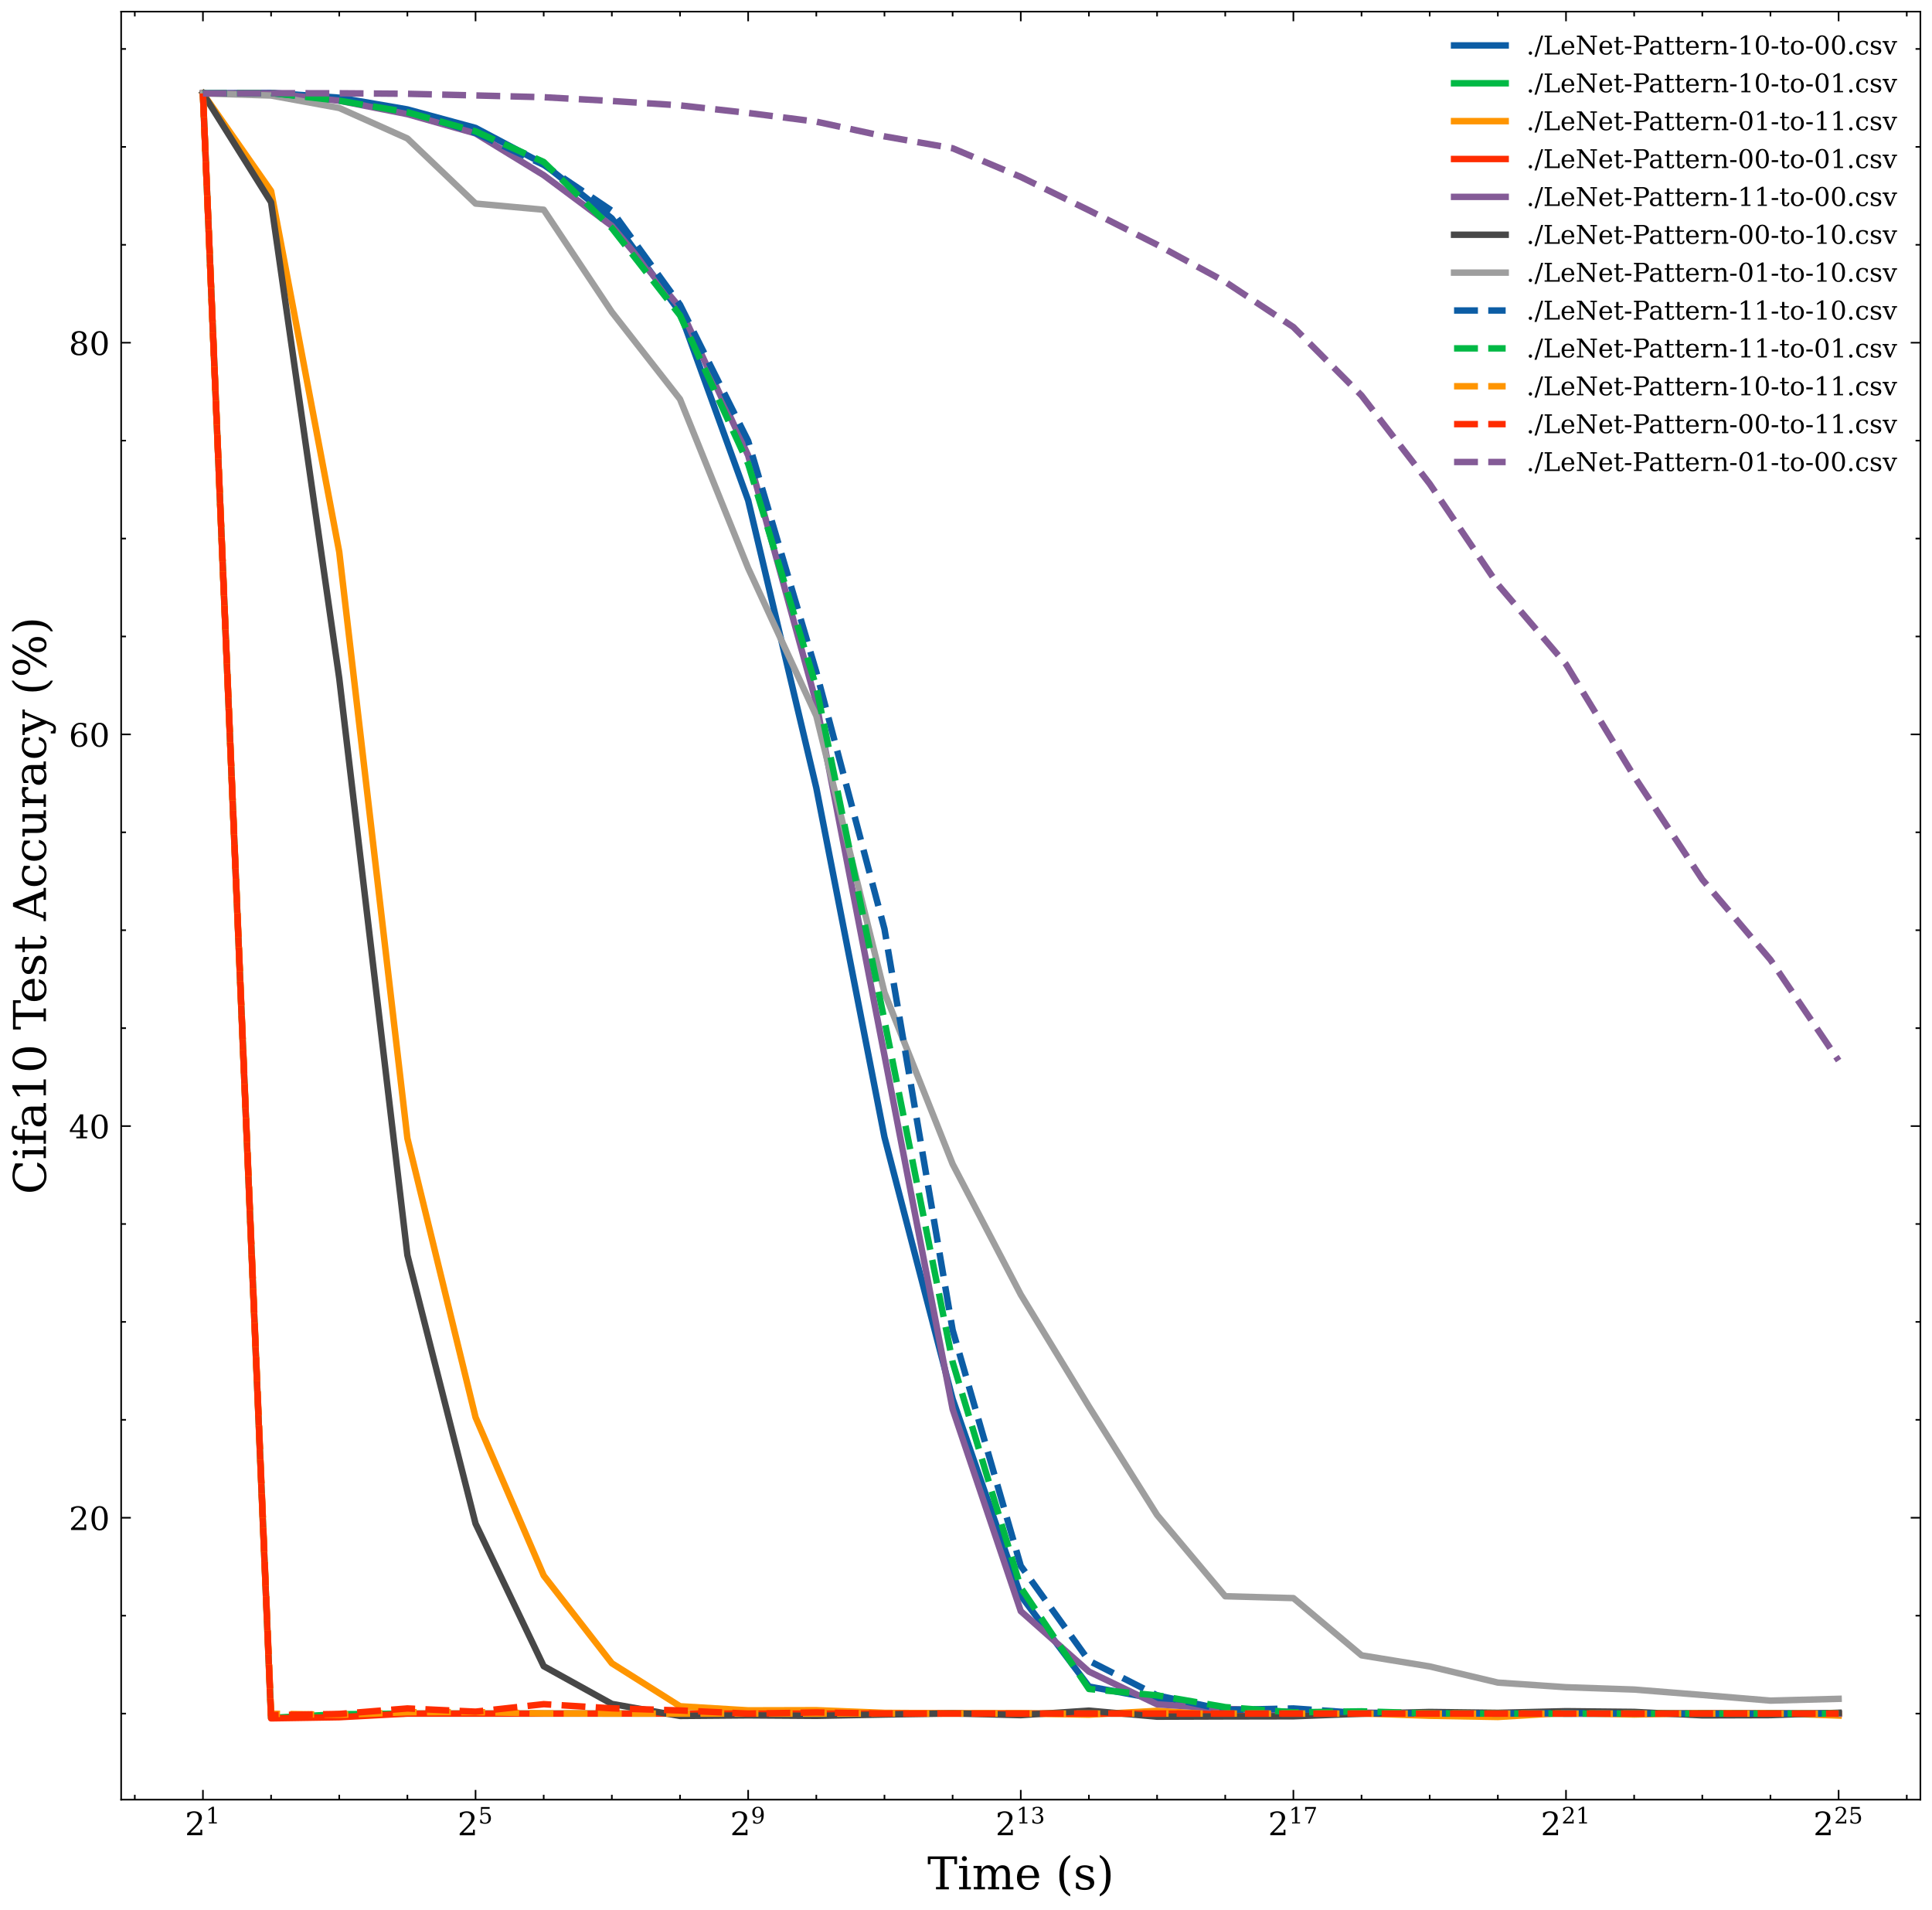 <?xml version="1.0" encoding="utf-8" standalone="no"?>
<!DOCTYPE svg PUBLIC "-//W3C//DTD SVG 1.1//EN"
  "http://www.w3.org/Graphics/SVG/1.1/DTD/svg11.dtd">
<!-- Created with matplotlib (https://matplotlib.org/) -->
<svg height="592.327pt" version="1.1" viewBox="0 0 599.173 592.327" width="599.173pt" xmlns="http://www.w3.org/2000/svg" xmlns:xlink="http://www.w3.org/1999/xlink">
 <defs>
  <style type="text/css">*{stroke-linecap:butt;stroke-linejoin:round;}</style>
 </defs>
 <g id="figure_1">
  <g id="patch_1">
   <path d="M 0 592.327 
L 599.173 592.327 
L 599.173 0 
L 0 0 
z
" style="fill:#ffffff;"/>
  </g>
  <g id="axes_1">
   <g id="patch_2">
    <path d="M 37.573 558 
L 595.573 558 
L 595.573 3.6 
L 37.573 3.6 
z
" style="fill:#ffffff;"/>
   </g>
   <g id="matplotlib.axis_1">
    <g id="xtick_1">
     <g id="line2d_1">
      <defs>
       <path d="M 0 0 
L 0 -3 
" id="m2f52d5c0a7" style="stroke:#000000;stroke-width:0.5;"/>
      </defs>
      <g>
       <use style="stroke:#000000;stroke-width:0.5;" x="62.937" xlink:href="#m2f52d5c0a7" y="558"/>
      </g>
     </g>
     <g id="line2d_2">
      <defs>
       <path d="M 0 0 
L 0 3 
" id="m0f86dce630" style="stroke:#000000;stroke-width:0.5;"/>
      </defs>
      <g>
       <use style="stroke:#000000;stroke-width:0.5;" x="62.937" xlink:href="#m0f86dce630" y="3.6"/>
      </g>
     </g>
     <g id="text_1">
      <!-- $2^{1}$ -->
      <g transform="translate(57.337 569.098)scale(0.1 -0.1)">
       <defs>
        <path d="M 12.797 55.516 
L 7.328 55.516 
L 7.328 68.5 
Q 12.547 71.297 17.844 72.75 
Q 23.141 74.219 28.219 74.219 
Q 39.594 74.219 46.188 68.703 
Q 52.781 63.188 52.781 53.719 
Q 52.781 43.016 37.844 28.125 
Q 36.672 27 36.078 26.422 
L 17.672 8.016 
L 48.094 8.016 
L 48.094 17 
L 53.812 17 
L 53.812 0 
L 6.781 0 
L 6.781 5.328 
L 28.906 27.391 
Q 36.234 34.719 39.359 40.844 
Q 42.484 46.969 42.484 53.719 
Q 42.484 61.078 38.641 65.234 
Q 34.812 69.391 28.078 69.391 
Q 21.094 69.391 17.281 65.922 
Q 13.484 62.453 12.797 55.516 
z
" id="DejaVuSerif-50"/>
        <path d="M 14.203 0 
L 14.203 5.172 
L 26.906 5.172 
L 26.906 65.828 
L 12.203 56.297 
L 12.203 62.703 
L 29.984 74.219 
L 36.719 74.219 
L 36.719 5.172 
L 49.422 5.172 
L 49.422 0 
z
" id="DejaVuSerif-49"/>
       </defs>
       <use transform="translate(0 0.713)" xlink:href="#DejaVuSerif-50"/>
       <use transform="translate(64.531 37.047)scale(0.7)" xlink:href="#DejaVuSerif-49"/>
      </g>
     </g>
    </g>
    <g id="xtick_2">
     <g id="line2d_3">
      <g>
       <use style="stroke:#000000;stroke-width:0.5;" x="147.483" xlink:href="#m2f52d5c0a7" y="558"/>
      </g>
     </g>
     <g id="line2d_4">
      <g>
       <use style="stroke:#000000;stroke-width:0.5;" x="147.483" xlink:href="#m0f86dce630" y="3.6"/>
      </g>
     </g>
     <g id="text_2">
      <!-- $2^{5}$ -->
      <g transform="translate(141.883 569.098)scale(0.1 -0.1)">
       <defs>
        <path d="M 50.297 72.906 
L 50.297 64.891 
L 16.891 64.891 
L 16.891 44 
Q 19.438 45.75 22.828 46.625 
Q 26.219 47.516 30.422 47.516 
Q 42.234 47.516 49.062 40.969 
Q 55.906 34.422 55.906 23.094 
Q 55.906 11.531 49 5.047 
Q 42.094 -1.422 29.594 -1.422 
Q 24.562 -1.422 19.281 -0.188 
Q 14.016 1.031 8.5 3.516 
L 8.5 17.672 
L 14.016 17.672 
Q 14.453 10.75 18.422 7.078 
Q 22.406 3.422 29.594 3.422 
Q 37.312 3.422 41.453 8.5 
Q 45.609 13.578 45.609 23.094 
Q 45.609 32.562 41.484 37.609 
Q 37.359 42.672 29.594 42.672 
Q 25.203 42.672 21.844 41.109 
Q 18.5 39.547 15.922 36.281 
L 11.719 36.281 
L 11.719 72.906 
z
" id="DejaVuSerif-53"/>
       </defs>
       <use transform="translate(0 0.631)" xlink:href="#DejaVuSerif-50"/>
       <use transform="translate(64.531 36.966)scale(0.7)" xlink:href="#DejaVuSerif-53"/>
      </g>
     </g>
    </g>
    <g id="xtick_3">
     <g id="line2d_5">
      <g>
       <use style="stroke:#000000;stroke-width:0.5;" x="232.028" xlink:href="#m2f52d5c0a7" y="558"/>
      </g>
     </g>
     <g id="line2d_6">
      <g>
       <use style="stroke:#000000;stroke-width:0.5;" x="232.028" xlink:href="#m0f86dce630" y="3.6"/>
      </g>
     </g>
     <g id="text_3">
      <!-- $2^{9}$ -->
      <g transform="translate(226.428 569.098)scale(0.1 -0.1)">
       <defs>
        <path d="M 46.781 32.672 
Q 43.5 29 39.25 27.188 
Q 35.016 25.391 29.688 25.391 
Q 18.844 25.391 12.562 31.938 
Q 6.297 38.484 6.297 49.812 
Q 6.297 60.891 13.109 67.547 
Q 19.922 74.219 31.297 74.219 
Q 43.656 74.219 50.266 65.016 
Q 56.891 55.812 56.891 38.719 
Q 56.891 19.578 49.016 9.078 
Q 41.156 -1.422 26.906 -1.422 
Q 23.047 -1.422 18.797 -0.688 
Q 14.547 0.047 10.109 1.516 
L 10.109 13.625 
L 15.578 13.625 
Q 16.219 8.688 19.391 6.047 
Q 22.562 3.422 27.875 3.422 
Q 37.359 3.422 41.984 10.562 
Q 46.625 17.719 46.781 32.672 
z
M 30.906 69.391 
Q 23.969 69.391 20.281 64.328 
Q 16.609 59.281 16.609 49.812 
Q 16.609 40.328 20.281 35.25 
Q 23.969 30.172 30.906 30.172 
Q 37.844 30.172 41.531 35.078 
Q 45.219 39.984 45.219 49.219 
Q 45.219 58.938 41.5 64.156 
Q 37.797 69.391 30.906 69.391 
z
" id="DejaVuSerif-57"/>
       </defs>
       <use transform="translate(0 0.713)" xlink:href="#DejaVuSerif-50"/>
       <use transform="translate(64.531 37.047)scale(0.7)" xlink:href="#DejaVuSerif-57"/>
      </g>
     </g>
    </g>
    <g id="xtick_4">
     <g id="line2d_7">
      <g>
       <use style="stroke:#000000;stroke-width:0.5;" x="316.573" xlink:href="#m2f52d5c0a7" y="558"/>
      </g>
     </g>
     <g id="line2d_8">
      <g>
       <use style="stroke:#000000;stroke-width:0.5;" x="316.573" xlink:href="#m0f86dce630" y="3.6"/>
      </g>
     </g>
     <g id="text_4">
      <!-- $2^{13}$ -->
      <g transform="translate(308.723 569.098)scale(0.1 -0.1)">
       <defs>
        <path d="M 9.719 69.828 
Q 15.438 71.969 20.672 73.094 
Q 25.922 74.219 30.516 74.219 
Q 41.219 74.219 47.219 69.594 
Q 53.219 64.984 53.219 56.781 
Q 53.219 50.203 49.062 45.781 
Q 44.922 41.359 37.312 39.797 
Q 46.297 38.531 51.25 33.281 
Q 56.203 28.031 56.203 19.672 
Q 56.203 9.469 49.344 4.016 
Q 42.484 -1.422 29.594 -1.422 
Q 23.875 -1.422 18.422 -0.188 
Q 12.984 1.031 7.625 3.516 
L 7.625 17.672 
L 13.094 17.672 
Q 13.578 10.641 17.828 7.031 
Q 22.078 3.422 29.781 3.422 
Q 37.25 3.422 41.578 7.734 
Q 45.906 12.062 45.906 19.578 
Q 45.906 28.172 41.453 32.594 
Q 37.016 37.016 28.422 37.016 
L 23.781 37.016 
L 23.781 42 
L 26.219 42 
Q 34.766 42 39.031 45.531 
Q 43.312 49.078 43.312 56.203 
Q 43.312 62.594 39.797 65.984 
Q 36.281 69.391 29.688 69.391 
Q 23.094 69.391 19.453 66.266 
Q 15.828 63.141 15.188 56.984 
L 9.719 56.984 
z
" id="DejaVuSerif-51"/>
       </defs>
       <use transform="translate(0 0.713)" xlink:href="#DejaVuSerif-50"/>
       <use transform="translate(64.531 37.047)scale(0.7)" xlink:href="#DejaVuSerif-49"/>
       <use transform="translate(109.068 37.047)scale(0.7)" xlink:href="#DejaVuSerif-51"/>
      </g>
     </g>
    </g>
    <g id="xtick_5">
     <g id="line2d_9">
      <g>
       <use style="stroke:#000000;stroke-width:0.5;" x="401.119" xlink:href="#m2f52d5c0a7" y="558"/>
      </g>
     </g>
     <g id="line2d_10">
      <g>
       <use style="stroke:#000000;stroke-width:0.5;" x="401.119" xlink:href="#m0f86dce630" y="3.6"/>
      </g>
     </g>
     <g id="text_5">
      <!-- $2^{17}$ -->
      <g transform="translate(393.269 569.098)scale(0.1 -0.1)">
       <defs>
        <path d="M 56.391 67.922 
L 27.875 0 
L 20.609 0 
L 47.797 64.891 
L 14.109 64.891 
L 14.109 55.906 
L 8.406 55.906 
L 8.406 72.906 
L 56.391 72.906 
z
" id="DejaVuSerif-55"/>
       </defs>
       <use transform="translate(0 0.713)" xlink:href="#DejaVuSerif-50"/>
       <use transform="translate(64.531 37.047)scale(0.7)" xlink:href="#DejaVuSerif-49"/>
       <use transform="translate(109.068 37.047)scale(0.7)" xlink:href="#DejaVuSerif-55"/>
      </g>
     </g>
    </g>
    <g id="xtick_6">
     <g id="line2d_11">
      <g>
       <use style="stroke:#000000;stroke-width:0.5;" x="485.664" xlink:href="#m2f52d5c0a7" y="558"/>
      </g>
     </g>
     <g id="line2d_12">
      <g>
       <use style="stroke:#000000;stroke-width:0.5;" x="485.664" xlink:href="#m0f86dce630" y="3.6"/>
      </g>
     </g>
     <g id="text_6">
      <!-- $2^{21}$ -->
      <g transform="translate(477.814 569.098)scale(0.1 -0.1)">
       <use transform="translate(0 0.713)" xlink:href="#DejaVuSerif-50"/>
       <use transform="translate(64.531 37.047)scale(0.7)" xlink:href="#DejaVuSerif-50"/>
       <use transform="translate(109.068 37.047)scale(0.7)" xlink:href="#DejaVuSerif-49"/>
      </g>
     </g>
    </g>
    <g id="xtick_7">
     <g id="line2d_13">
      <g>
       <use style="stroke:#000000;stroke-width:0.5;" x="570.21" xlink:href="#m2f52d5c0a7" y="558"/>
      </g>
     </g>
     <g id="line2d_14">
      <g>
       <use style="stroke:#000000;stroke-width:0.5;" x="570.21" xlink:href="#m0f86dce630" y="3.6"/>
      </g>
     </g>
     <g id="text_7">
      <!-- $2^{25}$ -->
      <g transform="translate(562.36 569.098)scale(0.1 -0.1)">
       <use transform="translate(0 0.713)" xlink:href="#DejaVuSerif-50"/>
       <use transform="translate(64.531 37.047)scale(0.7)" xlink:href="#DejaVuSerif-50"/>
       <use transform="translate(109.068 37.047)scale(0.7)" xlink:href="#DejaVuSerif-53"/>
      </g>
     </g>
    </g>
    <g id="xtick_8">
     <g id="line2d_15">
      <defs>
       <path d="M 0 0 
L 0 -1.5 
" id="m8590474d30" style="stroke:#000000;stroke-width:0.5;"/>
      </defs>
      <g>
       <use style="stroke:#000000;stroke-width:0.5;" x="41.801" xlink:href="#m8590474d30" y="558"/>
      </g>
     </g>
     <g id="line2d_16">
      <defs>
       <path d="M 0 0 
L 0 1.5 
" id="m98b7bae4c2" style="stroke:#000000;stroke-width:0.5;"/>
      </defs>
      <g>
       <use style="stroke:#000000;stroke-width:0.5;" x="41.801" xlink:href="#m98b7bae4c2" y="3.6"/>
      </g>
     </g>
    </g>
    <g id="xtick_9">
     <g id="line2d_17">
      <g>
       <use style="stroke:#000000;stroke-width:0.5;" x="84.073" xlink:href="#m8590474d30" y="558"/>
      </g>
     </g>
     <g id="line2d_18">
      <g>
       <use style="stroke:#000000;stroke-width:0.5;" x="84.073" xlink:href="#m98b7bae4c2" y="3.6"/>
      </g>
     </g>
    </g>
    <g id="xtick_10">
     <g id="line2d_19">
      <g>
       <use style="stroke:#000000;stroke-width:0.5;" x="105.21" xlink:href="#m8590474d30" y="558"/>
      </g>
     </g>
     <g id="line2d_20">
      <g>
       <use style="stroke:#000000;stroke-width:0.5;" x="105.21" xlink:href="#m98b7bae4c2" y="3.6"/>
      </g>
     </g>
    </g>
    <g id="xtick_11">
     <g id="line2d_21">
      <g>
       <use style="stroke:#000000;stroke-width:0.5;" x="126.346" xlink:href="#m8590474d30" y="558"/>
      </g>
     </g>
     <g id="line2d_22">
      <g>
       <use style="stroke:#000000;stroke-width:0.5;" x="126.346" xlink:href="#m98b7bae4c2" y="3.6"/>
      </g>
     </g>
    </g>
    <g id="xtick_12">
     <g id="line2d_23">
      <g>
       <use style="stroke:#000000;stroke-width:0.5;" x="168.619" xlink:href="#m8590474d30" y="558"/>
      </g>
     </g>
     <g id="line2d_24">
      <g>
       <use style="stroke:#000000;stroke-width:0.5;" x="168.619" xlink:href="#m98b7bae4c2" y="3.6"/>
      </g>
     </g>
    </g>
    <g id="xtick_13">
     <g id="line2d_25">
      <g>
       <use style="stroke:#000000;stroke-width:0.5;" x="189.755" xlink:href="#m8590474d30" y="558"/>
      </g>
     </g>
     <g id="line2d_26">
      <g>
       <use style="stroke:#000000;stroke-width:0.5;" x="189.755" xlink:href="#m98b7bae4c2" y="3.6"/>
      </g>
     </g>
    </g>
    <g id="xtick_14">
     <g id="line2d_27">
      <g>
       <use style="stroke:#000000;stroke-width:0.5;" x="210.892" xlink:href="#m8590474d30" y="558"/>
      </g>
     </g>
     <g id="line2d_28">
      <g>
       <use style="stroke:#000000;stroke-width:0.5;" x="210.892" xlink:href="#m98b7bae4c2" y="3.6"/>
      </g>
     </g>
    </g>
    <g id="xtick_15">
     <g id="line2d_29">
      <g>
       <use style="stroke:#000000;stroke-width:0.5;" x="253.164" xlink:href="#m8590474d30" y="558"/>
      </g>
     </g>
     <g id="line2d_30">
      <g>
       <use style="stroke:#000000;stroke-width:0.5;" x="253.164" xlink:href="#m98b7bae4c2" y="3.6"/>
      </g>
     </g>
    </g>
    <g id="xtick_16">
     <g id="line2d_31">
      <g>
       <use style="stroke:#000000;stroke-width:0.5;" x="274.301" xlink:href="#m8590474d30" y="558"/>
      </g>
     </g>
     <g id="line2d_32">
      <g>
       <use style="stroke:#000000;stroke-width:0.5;" x="274.301" xlink:href="#m98b7bae4c2" y="3.6"/>
      </g>
     </g>
    </g>
    <g id="xtick_17">
     <g id="line2d_33">
      <g>
       <use style="stroke:#000000;stroke-width:0.5;" x="295.437" xlink:href="#m8590474d30" y="558"/>
      </g>
     </g>
     <g id="line2d_34">
      <g>
       <use style="stroke:#000000;stroke-width:0.5;" x="295.437" xlink:href="#m98b7bae4c2" y="3.6"/>
      </g>
     </g>
    </g>
    <g id="xtick_18">
     <g id="line2d_35">
      <g>
       <use style="stroke:#000000;stroke-width:0.5;" x="337.71" xlink:href="#m8590474d30" y="558"/>
      </g>
     </g>
     <g id="line2d_36">
      <g>
       <use style="stroke:#000000;stroke-width:0.5;" x="337.71" xlink:href="#m98b7bae4c2" y="3.6"/>
      </g>
     </g>
    </g>
    <g id="xtick_19">
     <g id="line2d_37">
      <g>
       <use style="stroke:#000000;stroke-width:0.5;" x="358.846" xlink:href="#m8590474d30" y="558"/>
      </g>
     </g>
     <g id="line2d_38">
      <g>
       <use style="stroke:#000000;stroke-width:0.5;" x="358.846" xlink:href="#m98b7bae4c2" y="3.6"/>
      </g>
     </g>
    </g>
    <g id="xtick_20">
     <g id="line2d_39">
      <g>
       <use style="stroke:#000000;stroke-width:0.5;" x="379.983" xlink:href="#m8590474d30" y="558"/>
      </g>
     </g>
     <g id="line2d_40">
      <g>
       <use style="stroke:#000000;stroke-width:0.5;" x="379.983" xlink:href="#m98b7bae4c2" y="3.6"/>
      </g>
     </g>
    </g>
    <g id="xtick_21">
     <g id="line2d_41">
      <g>
       <use style="stroke:#000000;stroke-width:0.5;" x="422.255" xlink:href="#m8590474d30" y="558"/>
      </g>
     </g>
     <g id="line2d_42">
      <g>
       <use style="stroke:#000000;stroke-width:0.5;" x="422.255" xlink:href="#m98b7bae4c2" y="3.6"/>
      </g>
     </g>
    </g>
    <g id="xtick_22">
     <g id="line2d_43">
      <g>
       <use style="stroke:#000000;stroke-width:0.5;" x="443.392" xlink:href="#m8590474d30" y="558"/>
      </g>
     </g>
     <g id="line2d_44">
      <g>
       <use style="stroke:#000000;stroke-width:0.5;" x="443.392" xlink:href="#m98b7bae4c2" y="3.6"/>
      </g>
     </g>
    </g>
    <g id="xtick_23">
     <g id="line2d_45">
      <g>
       <use style="stroke:#000000;stroke-width:0.5;" x="464.528" xlink:href="#m8590474d30" y="558"/>
      </g>
     </g>
     <g id="line2d_46">
      <g>
       <use style="stroke:#000000;stroke-width:0.5;" x="464.528" xlink:href="#m98b7bae4c2" y="3.6"/>
      </g>
     </g>
    </g>
    <g id="xtick_24">
     <g id="line2d_47">
      <g>
       <use style="stroke:#000000;stroke-width:0.5;" x="506.801" xlink:href="#m8590474d30" y="558"/>
      </g>
     </g>
     <g id="line2d_48">
      <g>
       <use style="stroke:#000000;stroke-width:0.5;" x="506.801" xlink:href="#m98b7bae4c2" y="3.6"/>
      </g>
     </g>
    </g>
    <g id="xtick_25">
     <g id="line2d_49">
      <g>
       <use style="stroke:#000000;stroke-width:0.5;" x="527.937" xlink:href="#m8590474d30" y="558"/>
      </g>
     </g>
     <g id="line2d_50">
      <g>
       <use style="stroke:#000000;stroke-width:0.5;" x="527.937" xlink:href="#m98b7bae4c2" y="3.6"/>
      </g>
     </g>
    </g>
    <g id="xtick_26">
     <g id="line2d_51">
      <g>
       <use style="stroke:#000000;stroke-width:0.5;" x="549.073" xlink:href="#m8590474d30" y="558"/>
      </g>
     </g>
     <g id="line2d_52">
      <g>
       <use style="stroke:#000000;stroke-width:0.5;" x="549.073" xlink:href="#m98b7bae4c2" y="3.6"/>
      </g>
     </g>
    </g>
    <g id="xtick_27">
     <g id="line2d_53">
      <g>
       <use style="stroke:#000000;stroke-width:0.5;" x="591.346" xlink:href="#m8590474d30" y="558"/>
      </g>
     </g>
     <g id="line2d_54">
      <g>
       <use style="stroke:#000000;stroke-width:0.5;" x="591.346" xlink:href="#m98b7bae4c2" y="3.6"/>
      </g>
     </g>
    </g>
    <g id="text_8">
     <!-- Time (s) -->
     <g transform="translate(287.605 585.816)scale(0.14 -0.14)">
      <defs>
       <path d="M 19.094 0 
L 19.094 5.172 
L 28.422 5.172 
L 28.422 67.094 
L 6.984 67.094 
L 6.984 55.719 
L 0.984 55.719 
L 0.984 72.906 
L 65.719 72.906 
L 65.719 55.719 
L 59.719 55.719 
L 59.719 67.094 
L 38.281 67.094 
L 38.281 5.172 
L 47.609 5.172 
L 47.609 0 
z
" id="DejaVuSerif-84"/>
       <path d="M 9.719 68.016 
Q 9.719 70.266 11.344 71.922 
Q 12.984 73.578 15.281 73.578 
Q 17.531 73.578 19.156 71.922 
Q 20.797 70.266 20.797 68.016 
Q 20.797 65.719 19.188 64.109 
Q 17.578 62.5 15.281 62.5 
Q 12.984 62.5 11.344 64.109 
Q 9.719 65.719 9.719 68.016 
z
M 21.188 5.172 
L 29.688 5.172 
L 29.688 0 
L 3.609 0 
L 3.609 5.172 
L 12.203 5.172 
L 12.203 46.688 
L 3.609 46.688 
L 3.609 51.906 
L 21.188 51.906 
z
" id="DejaVuSerif-105"/>
       <path d="M 51.812 41.797 
Q 54.391 47.516 58.422 50.422 
Q 62.453 53.328 67.828 53.328 
Q 75.984 53.328 79.984 48.266 
Q 83.984 43.219 83.984 33.016 
L 83.984 5.172 
L 92.094 5.172 
L 92.094 0 
L 67.188 0 
L 67.188 5.172 
L 75 5.172 
L 75 31.984 
Q 75 39.938 72.656 43.312 
Q 70.312 46.688 64.891 46.688 
Q 58.891 46.688 55.734 42.141 
Q 52.594 37.594 52.594 28.906 
L 52.594 5.172 
L 60.406 5.172 
L 60.406 0 
L 35.797 0 
L 35.797 5.172 
L 43.609 5.172 
L 43.609 32.328 
Q 43.609 40.094 41.266 43.391 
Q 38.922 46.688 33.5 46.688 
Q 27.484 46.688 24.328 42.141 
Q 21.188 37.594 21.188 28.906 
L 21.188 5.172 
L 29 5.172 
L 29 0 
L 4.109 0 
L 4.109 5.172 
L 12.203 5.172 
L 12.203 46.781 
L 3.609 46.781 
L 3.609 51.906 
L 21.188 51.906 
L 21.188 42.672 
Q 23.688 47.859 27.531 50.594 
Q 31.391 53.328 36.281 53.328 
Q 42.328 53.328 46.375 50.312 
Q 50.438 47.312 51.812 41.797 
z
" id="DejaVuSerif-109"/>
       <path d="M 54.203 25 
L 15.484 25 
L 15.484 24.609 
Q 15.484 14.109 19.438 8.766 
Q 23.391 3.422 31.109 3.422 
Q 37.016 3.422 40.797 6.516 
Q 44.578 9.625 46.094 15.719 
L 53.328 15.719 
Q 51.172 7.172 45.375 2.875 
Q 39.594 -1.422 30.172 -1.422 
Q 18.797 -1.422 11.891 6.078 
Q 4.984 13.578 4.984 25.984 
Q 4.984 38.281 11.766 45.797 
Q 18.562 53.328 29.594 53.328 
Q 41.359 53.328 47.656 46.062 
Q 53.953 38.812 54.203 25 
z
M 43.609 30.172 
Q 43.312 39.266 39.766 43.875 
Q 36.234 48.484 29.594 48.484 
Q 23.391 48.484 19.828 43.844 
Q 16.266 39.203 15.484 30.172 
z
" id="DejaVuSerif-101"/>
       <path id="DejaVuSerif-32"/>
       <path d="M 31.891 -15.578 
Q 20.016 -10.25 13.953 1.297 
Q 7.906 12.844 7.906 30.172 
Q 7.906 47.562 13.953 59.109 
Q 20.016 70.656 31.891 75.984 
L 31.891 71.188 
Q 24.359 66.016 21.094 56.609 
Q 17.828 47.219 17.828 30.172 
Q 17.828 13.188 21.094 3.781 
Q 24.359 -5.609 31.891 -10.797 
z
" id="DejaVuSerif-40"/>
       <path d="M 5.609 2.875 
L 5.609 14.984 
L 10.797 14.984 
Q 10.984 9.188 14.422 6.297 
Q 17.875 3.422 24.609 3.422 
Q 30.672 3.422 33.844 5.688 
Q 37.016 7.953 37.016 12.312 
Q 37.016 15.719 34.688 17.812 
Q 32.375 19.922 24.906 22.312 
L 18.406 24.516 
Q 11.719 26.656 8.719 29.875 
Q 5.719 33.109 5.719 38.094 
Q 5.719 45.219 10.938 49.266 
Q 16.156 53.328 25.391 53.328 
Q 29.5 53.328 34.031 52.25 
Q 38.578 51.172 43.406 49.125 
L 43.406 37.797 
L 38.234 37.797 
Q 38.031 42.828 34.703 45.656 
Q 31.391 48.484 25.688 48.484 
Q 20.016 48.484 17.109 46.484 
Q 14.203 44.484 14.203 40.484 
Q 14.203 37.203 16.406 35.219 
Q 18.609 33.25 25.203 31.203 
L 32.328 29 
Q 39.703 26.703 42.938 23.266 
Q 46.188 19.828 46.188 14.406 
Q 46.188 7.031 40.547 2.797 
Q 34.906 -1.422 25 -1.422 
Q 19.969 -1.422 15.188 -0.344 
Q 10.406 0.734 5.609 2.875 
z
" id="DejaVuSerif-115"/>
       <path d="M 7.078 -15.578 
L 7.078 -10.797 
Q 14.594 -5.609 17.891 3.781 
Q 21.188 13.188 21.188 30.172 
Q 21.188 47.219 17.891 56.609 
Q 14.594 66.016 7.078 71.188 
L 7.078 75.984 
Q 19 70.656 25.047 59.109 
Q 31.109 47.562 31.109 30.172 
Q 31.109 12.844 25.047 1.297 
Q 19 -10.25 7.078 -15.578 
z
" id="DejaVuSerif-41"/>
      </defs>
      <use xlink:href="#DejaVuSerif-84"/>
      <use x="66.699" xlink:href="#DejaVuSerif-105"/>
      <use x="98.682" xlink:href="#DejaVuSerif-109"/>
      <use x="193.506" xlink:href="#DejaVuSerif-101"/>
      <use x="252.686" xlink:href="#DejaVuSerif-32"/>
      <use x="284.473" xlink:href="#DejaVuSerif-40"/>
      <use x="323.486" xlink:href="#DejaVuSerif-115"/>
      <use x="374.805" xlink:href="#DejaVuSerif-41"/>
     </g>
    </g>
   </g>
   <g id="matplotlib.axis_2">
    <g id="ytick_1">
     <g id="line2d_55">
      <defs>
       <path d="M 0 0 
L 3 0 
" id="m6c4e247e98" style="stroke:#000000;stroke-width:0.5;"/>
      </defs>
      <g>
       <use style="stroke:#000000;stroke-width:0.5;" x="37.573" xlink:href="#m6c4e247e98" y="470.598"/>
      </g>
     </g>
     <g id="line2d_56">
      <defs>
       <path d="M 0 0 
L -3 0 
" id="m32a69ac174" style="stroke:#000000;stroke-width:0.5;"/>
      </defs>
      <g>
       <use style="stroke:#000000;stroke-width:0.5;" x="595.573" xlink:href="#m32a69ac174" y="470.598"/>
      </g>
     </g>
     <g id="text_9">
      <!-- 20 -->
      <g transform="translate(21.348 474.397)scale(0.1 -0.1)">
       <defs>
        <path d="M 31.781 3.422 
Q 39.266 3.422 42.969 11.625 
Q 46.688 19.828 46.688 36.375 
Q 46.688 52.984 42.969 61.188 
Q 39.266 69.391 31.781 69.391 
Q 24.312 69.391 20.594 61.188 
Q 16.891 52.984 16.891 36.375 
Q 16.891 19.828 20.594 11.625 
Q 24.312 3.422 31.781 3.422 
z
M 31.781 -1.422 
Q 19.922 -1.422 13.25 8.531 
Q 6.594 18.5 6.594 36.375 
Q 6.594 54.297 13.25 64.25 
Q 19.922 74.219 31.781 74.219 
Q 43.703 74.219 50.344 64.25 
Q 56.984 54.297 56.984 36.375 
Q 56.984 18.5 50.344 8.531 
Q 43.703 -1.422 31.781 -1.422 
z
" id="DejaVuSerif-48"/>
       </defs>
       <use xlink:href="#DejaVuSerif-50"/>
       <use x="63.623" xlink:href="#DejaVuSerif-48"/>
      </g>
     </g>
    </g>
    <g id="ytick_2">
     <g id="line2d_57">
      <g>
       <use style="stroke:#000000;stroke-width:0.5;" x="37.573" xlink:href="#m6c4e247e98" y="349.153"/>
      </g>
     </g>
     <g id="line2d_58">
      <g>
       <use style="stroke:#000000;stroke-width:0.5;" x="595.573" xlink:href="#m32a69ac174" y="349.153"/>
      </g>
     </g>
     <g id="text_10">
      <!-- 40 -->
      <g transform="translate(21.348 352.952)scale(0.1 -0.1)">
       <defs>
        <path d="M 34.906 24.703 
L 34.906 63.484 
L 10.016 24.703 
z
M 56.391 0 
L 23.188 0 
L 23.188 5.172 
L 34.906 5.172 
L 34.906 19.484 
L 3.078 19.484 
L 3.078 24.812 
L 35.016 74.219 
L 44.672 74.219 
L 44.672 24.703 
L 58.594 24.703 
L 58.594 19.484 
L 44.672 19.484 
L 44.672 5.172 
L 56.391 5.172 
z
" id="DejaVuSerif-52"/>
       </defs>
       <use xlink:href="#DejaVuSerif-52"/>
       <use x="63.623" xlink:href="#DejaVuSerif-48"/>
      </g>
     </g>
    </g>
    <g id="ytick_3">
     <g id="line2d_59">
      <g>
       <use style="stroke:#000000;stroke-width:0.5;" x="37.573" xlink:href="#m6c4e247e98" y="227.709"/>
      </g>
     </g>
     <g id="line2d_60">
      <g>
       <use style="stroke:#000000;stroke-width:0.5;" x="595.573" xlink:href="#m32a69ac174" y="227.709"/>
      </g>
     </g>
     <g id="text_11">
      <!-- 60 -->
      <g transform="translate(21.348 231.508)scale(0.1 -0.1)">
       <defs>
        <path d="M 32.719 3.422 
Q 39.594 3.422 43.297 8.469 
Q 47.016 13.531 47.016 23 
Q 47.016 32.469 43.297 37.516 
Q 39.594 42.578 32.719 42.578 
Q 25.734 42.578 22.062 37.688 
Q 18.406 32.812 18.406 23.578 
Q 18.406 13.875 22.109 8.641 
Q 25.828 3.422 32.719 3.422 
z
M 16.797 40.141 
Q 20.125 43.797 24.312 45.594 
Q 28.516 47.406 33.797 47.406 
Q 44.672 47.406 51 40.859 
Q 57.328 34.328 57.328 23 
Q 57.328 11.922 50.516 5.25 
Q 43.703 -1.422 32.328 -1.422 
Q 19.969 -1.422 13.328 7.781 
Q 6.688 17 6.688 34.078 
Q 6.688 53.219 14.547 63.719 
Q 22.406 74.219 36.719 74.219 
Q 40.578 74.219 44.828 73.484 
Q 49.078 72.75 53.516 71.297 
L 53.516 59.281 
L 48 59.281 
Q 47.406 64.203 44.234 66.797 
Q 41.062 69.391 35.688 69.391 
Q 26.219 69.391 21.578 62.203 
Q 16.938 55.031 16.797 40.141 
z
" id="DejaVuSerif-54"/>
       </defs>
       <use xlink:href="#DejaVuSerif-54"/>
       <use x="63.623" xlink:href="#DejaVuSerif-48"/>
      </g>
     </g>
    </g>
    <g id="ytick_4">
     <g id="line2d_61">
      <g>
       <use style="stroke:#000000;stroke-width:0.5;" x="37.573" xlink:href="#m6c4e247e98" y="106.264"/>
      </g>
     </g>
     <g id="line2d_62">
      <g>
       <use style="stroke:#000000;stroke-width:0.5;" x="595.573" xlink:href="#m32a69ac174" y="106.264"/>
      </g>
     </g>
     <g id="text_12">
      <!-- 80 -->
      <g transform="translate(21.348 110.063)scale(0.1 -0.1)">
       <defs>
        <path d="M 46.578 19.922 
Q 46.578 27.734 42.688 32.047 
Q 38.812 36.375 31.781 36.375 
Q 24.75 36.375 20.875 32.047 
Q 17 27.734 17 19.922 
Q 17 12.062 20.875 7.734 
Q 24.75 3.422 31.781 3.422 
Q 38.812 3.422 42.688 7.734 
Q 46.578 12.062 46.578 19.922 
z
M 44.578 55.328 
Q 44.578 61.969 41.203 65.672 
Q 37.844 69.391 31.781 69.391 
Q 25.781 69.391 22.391 65.672 
Q 19 61.969 19 55.328 
Q 19 48.641 22.391 44.922 
Q 25.781 41.219 31.781 41.219 
Q 37.844 41.219 41.203 44.922 
Q 44.578 48.641 44.578 55.328 
z
M 39.312 38.812 
Q 47.609 37.703 52.25 32.688 
Q 56.891 27.688 56.891 19.922 
Q 56.891 9.672 50.391 4.125 
Q 43.891 -1.422 31.781 -1.422 
Q 19.734 -1.422 13.203 4.125 
Q 6.688 9.672 6.688 19.922 
Q 6.688 27.688 11.328 32.688 
Q 15.969 37.703 24.312 38.812 
Q 16.938 40.141 13 44.406 
Q 9.078 48.688 9.078 55.328 
Q 9.078 64.109 15.125 69.156 
Q 21.188 74.219 31.781 74.219 
Q 42.391 74.219 48.438 69.156 
Q 54.5 64.109 54.5 55.328 
Q 54.5 48.688 50.562 44.406 
Q 46.625 40.141 39.312 38.812 
z
" id="DejaVuSerif-56"/>
       </defs>
       <use xlink:href="#DejaVuSerif-56"/>
       <use x="63.623" xlink:href="#DejaVuSerif-48"/>
      </g>
     </g>
    </g>
    <g id="ytick_5">
     <g id="line2d_63">
      <defs>
       <path d="M 0 0 
L 1.5 0 
" id="m22101206ed" style="stroke:#000000;stroke-width:0.5;"/>
      </defs>
      <g>
       <use style="stroke:#000000;stroke-width:0.5;" x="37.573" xlink:href="#m22101206ed" y="531.32"/>
      </g>
     </g>
     <g id="line2d_64">
      <defs>
       <path d="M 0 0 
L -1.5 0 
" id="m2901498308" style="stroke:#000000;stroke-width:0.5;"/>
      </defs>
      <g>
       <use style="stroke:#000000;stroke-width:0.5;" x="595.573" xlink:href="#m2901498308" y="531.32"/>
      </g>
     </g>
    </g>
    <g id="ytick_6">
     <g id="line2d_65">
      <g>
       <use style="stroke:#000000;stroke-width:0.5;" x="37.573" xlink:href="#m22101206ed" y="500.959"/>
      </g>
     </g>
     <g id="line2d_66">
      <g>
       <use style="stroke:#000000;stroke-width:0.5;" x="595.573" xlink:href="#m2901498308" y="500.959"/>
      </g>
     </g>
    </g>
    <g id="ytick_7">
     <g id="line2d_67">
      <g>
       <use style="stroke:#000000;stroke-width:0.5;" x="37.573" xlink:href="#m22101206ed" y="440.237"/>
      </g>
     </g>
     <g id="line2d_68">
      <g>
       <use style="stroke:#000000;stroke-width:0.5;" x="595.573" xlink:href="#m2901498308" y="440.237"/>
      </g>
     </g>
    </g>
    <g id="ytick_8">
     <g id="line2d_69">
      <g>
       <use style="stroke:#000000;stroke-width:0.5;" x="37.573" xlink:href="#m22101206ed" y="409.876"/>
      </g>
     </g>
     <g id="line2d_70">
      <g>
       <use style="stroke:#000000;stroke-width:0.5;" x="595.573" xlink:href="#m2901498308" y="409.876"/>
      </g>
     </g>
    </g>
    <g id="ytick_9">
     <g id="line2d_71">
      <g>
       <use style="stroke:#000000;stroke-width:0.5;" x="37.573" xlink:href="#m22101206ed" y="379.514"/>
      </g>
     </g>
     <g id="line2d_72">
      <g>
       <use style="stroke:#000000;stroke-width:0.5;" x="595.573" xlink:href="#m2901498308" y="379.514"/>
      </g>
     </g>
    </g>
    <g id="ytick_10">
     <g id="line2d_73">
      <g>
       <use style="stroke:#000000;stroke-width:0.5;" x="37.573" xlink:href="#m22101206ed" y="318.792"/>
      </g>
     </g>
     <g id="line2d_74">
      <g>
       <use style="stroke:#000000;stroke-width:0.5;" x="595.573" xlink:href="#m2901498308" y="318.792"/>
      </g>
     </g>
    </g>
    <g id="ytick_11">
     <g id="line2d_75">
      <g>
       <use style="stroke:#000000;stroke-width:0.5;" x="37.573" xlink:href="#m22101206ed" y="288.431"/>
      </g>
     </g>
     <g id="line2d_76">
      <g>
       <use style="stroke:#000000;stroke-width:0.5;" x="595.573" xlink:href="#m2901498308" y="288.431"/>
      </g>
     </g>
    </g>
    <g id="ytick_12">
     <g id="line2d_77">
      <g>
       <use style="stroke:#000000;stroke-width:0.5;" x="37.573" xlink:href="#m22101206ed" y="258.07"/>
      </g>
     </g>
     <g id="line2d_78">
      <g>
       <use style="stroke:#000000;stroke-width:0.5;" x="595.573" xlink:href="#m2901498308" y="258.07"/>
      </g>
     </g>
    </g>
    <g id="ytick_13">
     <g id="line2d_79">
      <g>
       <use style="stroke:#000000;stroke-width:0.5;" x="37.573" xlink:href="#m22101206ed" y="197.348"/>
      </g>
     </g>
     <g id="line2d_80">
      <g>
       <use style="stroke:#000000;stroke-width:0.5;" x="595.573" xlink:href="#m2901498308" y="197.348"/>
      </g>
     </g>
    </g>
    <g id="ytick_14">
     <g id="line2d_81">
      <g>
       <use style="stroke:#000000;stroke-width:0.5;" x="37.573" xlink:href="#m22101206ed" y="166.986"/>
      </g>
     </g>
     <g id="line2d_82">
      <g>
       <use style="stroke:#000000;stroke-width:0.5;" x="595.573" xlink:href="#m2901498308" y="166.986"/>
      </g>
     </g>
    </g>
    <g id="ytick_15">
     <g id="line2d_83">
      <g>
       <use style="stroke:#000000;stroke-width:0.5;" x="37.573" xlink:href="#m22101206ed" y="136.625"/>
      </g>
     </g>
     <g id="line2d_84">
      <g>
       <use style="stroke:#000000;stroke-width:0.5;" x="595.573" xlink:href="#m2901498308" y="136.625"/>
      </g>
     </g>
    </g>
    <g id="ytick_16">
     <g id="line2d_85">
      <g>
       <use style="stroke:#000000;stroke-width:0.5;" x="37.573" xlink:href="#m22101206ed" y="75.903"/>
      </g>
     </g>
     <g id="line2d_86">
      <g>
       <use style="stroke:#000000;stroke-width:0.5;" x="595.573" xlink:href="#m2901498308" y="75.903"/>
      </g>
     </g>
    </g>
    <g id="ytick_17">
     <g id="line2d_87">
      <g>
       <use style="stroke:#000000;stroke-width:0.5;" x="37.573" xlink:href="#m22101206ed" y="45.542"/>
      </g>
     </g>
     <g id="line2d_88">
      <g>
       <use style="stroke:#000000;stroke-width:0.5;" x="595.573" xlink:href="#m2901498308" y="45.542"/>
      </g>
     </g>
    </g>
    <g id="ytick_18">
     <g id="line2d_89">
      <g>
       <use style="stroke:#000000;stroke-width:0.5;" x="37.573" xlink:href="#m22101206ed" y="15.181"/>
      </g>
     </g>
     <g id="line2d_90">
      <g>
       <use style="stroke:#000000;stroke-width:0.5;" x="595.573" xlink:href="#m2901498308" y="15.181"/>
      </g>
     </g>
    </g>
    <g id="text_13">
     <!-- Cifa10 Test Accuracy (%) -->
     <g transform="translate(14.238 370.328)rotate(-90)scale(0.14 -0.14)">
      <defs>
       <path d="M 70.516 19.281 
Q 67.281 9.078 59.688 3.828 
Q 52.094 -1.422 40.484 -1.422 
Q 33.344 -1.422 27.234 1.016 
Q 21.141 3.469 16.406 8.203 
Q 10.938 13.672 8.266 20.625 
Q 5.609 27.594 5.609 36.375 
Q 5.609 53.375 15.422 63.797 
Q 25.25 74.219 41.312 74.219 
Q 47.266 74.219 54 72.656 
Q 60.75 71.094 68.5 67.922 
L 68.5 51.125 
L 62.984 51.125 
Q 61.188 60.297 55.734 64.641 
Q 50.297 69 40.484 69 
Q 28.812 69 22.797 60.719 
Q 16.797 52.438 16.797 36.375 
Q 16.797 20.359 22.797 12.078 
Q 28.812 3.812 40.484 3.812 
Q 48.641 3.812 53.906 7.688 
Q 59.188 11.578 61.531 19.281 
z
" id="DejaVuSerif-67"/>
       <path d="M 43.016 63.719 
L 38.281 63.719 
Q 38.234 67.391 36.203 69.281 
Q 34.188 71.188 30.328 71.188 
Q 25.297 71.188 23.234 68.422 
Q 21.188 65.672 21.188 58.594 
L 21.188 51.906 
L 35.688 51.906 
L 35.688 46.688 
L 21.188 46.688 
L 21.188 5.172 
L 32.719 5.172 
L 32.719 0 
L 3.609 0 
L 3.609 5.172 
L 12.203 5.172 
L 12.203 46.688 
L 3.609 46.688 
L 3.609 51.906 
L 12.203 51.906 
L 12.203 58.406 
Q 12.203 67.094 16.719 71.531 
Q 21.234 75.984 29.984 75.984 
Q 33.25 75.984 36.516 75.391 
Q 39.797 74.812 43.016 73.578 
z
" id="DejaVuSerif-102"/>
       <path d="M 39.797 16.312 
L 39.797 27.297 
L 28.219 27.297 
Q 21.531 27.297 18.25 24.406 
Q 14.984 21.531 14.984 15.578 
Q 14.984 10.156 18.297 6.984 
Q 21.625 3.812 27.297 3.812 
Q 32.906 3.812 36.344 7.281 
Q 39.797 10.75 39.797 16.312 
z
M 48.781 32.422 
L 48.781 5.172 
L 56.781 5.172 
L 56.781 0 
L 39.797 0 
L 39.797 5.609 
Q 36.812 2 32.906 0.281 
Q 29 -1.422 23.781 -1.422 
Q 15.141 -1.422 10.062 3.172 
Q 4.984 7.766 4.984 15.578 
Q 4.984 23.641 10.797 28.078 
Q 16.609 32.516 27.203 32.516 
L 39.797 32.516 
L 39.797 36.078 
Q 39.797 42 36.203 45.234 
Q 32.625 48.484 26.125 48.484 
Q 20.75 48.484 17.578 46.047 
Q 14.406 43.609 13.625 38.812 
L 8.984 38.812 
L 8.984 49.312 
Q 13.672 51.312 18.094 52.312 
Q 22.516 53.328 26.703 53.328 
Q 37.5 53.328 43.141 47.969 
Q 48.781 42.625 48.781 32.422 
z
" id="DejaVuSerif-97"/>
       <path d="M 10.797 46.688 
L 2.875 46.688 
L 2.875 51.906 
L 10.797 51.906 
L 10.797 68.016 
L 19.828 68.016 
L 19.828 51.906 
L 36.719 51.906 
L 36.719 46.688 
L 19.828 46.688 
L 19.828 13.719 
Q 19.828 7.125 21.094 5.266 
Q 22.359 3.422 25.781 3.422 
Q 29.297 3.422 30.906 5.484 
Q 32.516 7.562 32.625 12.203 
L 39.406 12.203 
Q 39.016 5.125 35.547 1.844 
Q 32.078 -1.422 25 -1.422 
Q 17.234 -1.422 14.016 2.016 
Q 10.797 5.469 10.797 13.719 
z
" id="DejaVuSerif-116"/>
       <path d="M 20.016 26.422 
L 46.781 26.422 
L 33.406 61.078 
z
M -0.594 0 
L -0.594 5.172 
L 5.812 5.172 
L 31.781 72.906 
L 39.984 72.906 
L 66.016 5.172 
L 73.188 5.172 
L 73.188 0 
L 46.688 0 
L 46.688 5.172 
L 54.781 5.172 
L 48.688 21.188 
L 18.016 21.188 
L 11.922 5.172 
L 19.922 5.172 
L 19.922 0 
z
" id="DejaVuSerif-65"/>
       <path d="M 51.422 15.578 
Q 49.516 7.281 44.094 2.922 
Q 38.672 -1.422 30.078 -1.422 
Q 18.75 -1.422 11.859 6.078 
Q 4.984 13.578 4.984 25.984 
Q 4.984 38.422 11.859 45.875 
Q 18.75 53.328 30.078 53.328 
Q 35.016 53.328 39.891 52.172 
Q 44.781 51.031 49.703 48.688 
L 49.703 35.406 
L 44.484 35.406 
Q 43.453 42.234 40.016 45.359 
Q 36.578 48.484 30.172 48.484 
Q 22.906 48.484 19.188 42.844 
Q 15.484 37.203 15.484 25.984 
Q 15.484 14.75 19.172 9.078 
Q 22.859 3.422 30.172 3.422 
Q 35.984 3.422 39.453 6.438 
Q 42.922 9.469 44.188 15.578 
z
" id="DejaVuSerif-99"/>
       <path d="M 35.406 51.906 
L 52.203 51.906 
L 52.203 5.172 
L 60.688 5.172 
L 60.688 0 
L 43.219 0 
L 43.219 9.188 
Q 40.719 4 36.766 1.281 
Q 32.812 -1.422 27.594 -1.422 
Q 18.953 -1.422 14.875 3.484 
Q 10.797 8.406 10.797 18.891 
L 10.797 46.688 
L 2.688 46.688 
L 2.688 51.906 
L 19.828 51.906 
L 19.828 21.688 
Q 19.828 12.203 22.141 8.688 
Q 24.469 5.172 30.422 5.172 
Q 36.672 5.172 39.938 9.766 
Q 43.219 14.359 43.219 23.094 
L 43.219 46.688 
L 35.406 46.688 
z
" id="DejaVuSerif-117"/>
       <path d="M 47.797 52 
L 47.797 39.016 
L 42.625 39.016 
Q 42.391 42.875 40.484 44.781 
Q 38.578 46.688 34.906 46.688 
Q 28.266 46.688 24.719 42.094 
Q 21.188 37.5 21.188 28.906 
L 21.188 5.172 
L 31.594 5.172 
L 31.594 0 
L 4.109 0 
L 4.109 5.172 
L 12.203 5.172 
L 12.203 46.781 
L 3.609 46.781 
L 3.609 51.906 
L 21.188 51.906 
L 21.188 42.672 
Q 23.828 48.094 27.969 50.703 
Q 32.125 53.328 38.094 53.328 
Q 40.281 53.328 42.703 52.984 
Q 45.125 52.641 47.797 52 
z
" id="DejaVuSerif-114"/>
       <path d="M 21.578 -9.516 
L 25 -0.875 
L 5.609 46.688 
L -0.297 46.688 
L -0.297 51.906 
L 23.578 51.906 
L 23.578 46.688 
L 15.281 46.688 
L 29.891 10.984 
L 44.484 46.688 
L 36.719 46.688 
L 36.719 51.906 
L 56.203 51.906 
L 56.203 46.688 
L 50.391 46.688 
L 26.609 -11.719 
Q 24.172 -17.781 21.188 -20 
Q 18.219 -22.219 12.797 -22.219 
Q 10.5 -22.219 8.078 -21.828 
Q 5.672 -21.438 3.219 -20.703 
L 3.219 -10.797 
L 7.812 -10.797 
Q 8.109 -14.109 9.5 -15.547 
Q 10.891 -17 13.812 -17 
Q 16.5 -17 18.141 -15.5 
Q 19.781 -14.016 21.578 -9.516 
z
" id="DejaVuSerif-121"/>
       <path d="M 22.406 69.672 
Q 18.109 69.672 15.688 65.625 
Q 13.281 61.578 13.281 54.297 
Q 13.281 47.125 15.75 43.016 
Q 18.219 38.922 22.406 38.922 
Q 26.562 38.922 28.969 43 
Q 31.391 47.078 31.391 54.297 
Q 31.391 61.531 28.969 65.594 
Q 26.562 69.672 22.406 69.672 
z
M 72.703 33.891 
Q 68.453 33.891 66.031 29.781 
Q 63.625 25.688 63.625 18.406 
Q 63.625 11.234 66.062 7.156 
Q 68.5 3.078 72.703 3.078 
Q 76.906 3.078 79.297 7.156 
Q 81.688 11.234 81.688 18.406 
Q 81.688 25.641 79.266 29.766 
Q 76.859 33.891 72.703 33.891 
z
M 72.703 38.281 
Q 80.422 38.281 84.953 32.906 
Q 89.5 27.547 89.5 18.406 
Q 89.5 9.281 84.938 3.922 
Q 80.375 -1.422 72.703 -1.422 
Q 64.891 -1.422 60.344 3.922 
Q 55.812 9.281 55.812 18.406 
Q 55.812 27.594 60.375 32.938 
Q 64.938 38.281 72.703 38.281 
z
M 66.609 74.219 
L 74.031 74.219 
L 28.422 -1.422 
L 21 -1.422 
z
M 22.312 74.219 
Q 30.031 74.219 34.609 68.875 
Q 39.203 63.531 39.203 54.391 
Q 39.203 45.172 34.641 39.844 
Q 30.078 34.516 22.312 34.516 
Q 14.547 34.516 10.031 39.859 
Q 5.516 45.219 5.516 54.391 
Q 5.516 63.484 10.047 68.844 
Q 14.594 74.219 22.312 74.219 
z
" id="DejaVuSerif-37"/>
      </defs>
      <use xlink:href="#DejaVuSerif-67"/>
      <use x="76.514" xlink:href="#DejaVuSerif-105"/>
      <use x="108.496" xlink:href="#DejaVuSerif-102"/>
      <use x="145.508" xlink:href="#DejaVuSerif-97"/>
      <use x="205.127" xlink:href="#DejaVuSerif-49"/>
      <use x="268.75" xlink:href="#DejaVuSerif-48"/>
      <use x="332.373" xlink:href="#DejaVuSerif-32"/>
      <use x="364.16" xlink:href="#DejaVuSerif-84"/>
      <use x="423.109" xlink:href="#DejaVuSerif-101"/>
      <use x="482.289" xlink:href="#DejaVuSerif-115"/>
      <use x="533.607" xlink:href="#DejaVuSerif-116"/>
      <use x="573.793" xlink:href="#DejaVuSerif-32"/>
      <use x="605.58" xlink:href="#DejaVuSerif-65"/>
      <use x="677.797" xlink:href="#DejaVuSerif-99"/>
      <use x="733.803" xlink:href="#DejaVuSerif-99"/>
      <use x="789.809" xlink:href="#DejaVuSerif-117"/>
      <use x="854.213" xlink:href="#DejaVuSerif-114"/>
      <use x="902.016" xlink:href="#DejaVuSerif-97"/>
      <use x="961.635" xlink:href="#DejaVuSerif-99"/>
      <use x="1017.641" xlink:href="#DejaVuSerif-121"/>
      <use x="1074.135" xlink:href="#DejaVuSerif-32"/>
      <use x="1105.922" xlink:href="#DejaVuSerif-40"/>
      <use x="1144.936" xlink:href="#DejaVuSerif-37"/>
      <use x="1239.955" xlink:href="#DejaVuSerif-41"/>
     </g>
    </g>
   </g>
   <g id="line2d_91">
    <path clip-path="url(#p1cbd66ea06)" d="M 62.937 28.965 
L 84.073 28.8 
L 105.21 30.292 
L 126.346 33.928 
L 147.483 39.662 
L 168.619 50.851 
L 189.755 67.724 
L 210.892 96.858 
L 232.028 155.149 
L 253.164 244.288 
L 274.301 352.586 
L 295.437 433.777 
L 316.573 494.754 
L 337.71 522.938 
L 358.846 526.839 
L 379.983 529.927 
L 401.119 530.844 
L 422.255 531.14 
L 443.392 531.215 
L 464.528 531.32 
L 485.664 531.33 
L 506.801 531.332 
L 527.937 531.309 
L 549.073 531.28 
L 570.21 531.372 
" style="fill:none;stroke:#0c5da5;stroke-linecap:square;stroke-width:2;"/>
   </g>
   <g id="line2d_92">
    <path clip-path="url(#p1cbd66ea06)" d="M 62.937 28.965 
L 84.073 532.655 
L 105.21 531.523 
L 126.346 531.32 
L 147.483 531.32 
L 168.619 531.32 
L 189.755 531.32 
L 210.892 531.32 
L 232.028 531.32 
L 253.164 531.32 
L 274.301 531.32 
L 295.437 531.32 
L 316.573 531.32 
L 337.71 531.32 
L 358.846 531.32 
L 379.983 531.32 
L 401.119 531.32 
L 422.255 531.32 
L 443.392 531.32 
L 464.528 531.32 
L 485.664 531.317 
L 506.801 531.317 
L 527.937 531.308 
L 549.073 531.31 
L 570.21 531.307 
" style="fill:none;stroke:#00b945;stroke-linecap:square;stroke-width:2;"/>
   </g>
   <g id="line2d_93">
    <path clip-path="url(#p1cbd66ea06)" d="M 62.937 28.965 
L 84.073 59.229 
L 105.21 171.148 
L 126.346 352.962 
L 147.483 439.455 
L 168.619 488.53 
L 189.755 515.725 
L 210.892 529.051 
L 232.028 530.321 
L 253.164 530.269 
L 274.301 531.094 
L 295.437 531.224 
L 316.573 531.246 
L 337.71 531.666 
L 358.846 530.467 
L 379.983 531.768 
L 401.119 531.18 
L 422.255 531.261 
L 443.392 531.997 
L 464.528 532.372 
L 485.664 531.097 
L 506.801 531.62 
L 527.937 531.156 
L 549.073 531.158 
L 570.21 531.937 
" style="fill:none;stroke:#ff9500;stroke-linecap:square;stroke-width:2;"/>
   </g>
   <g id="line2d_94">
    <path clip-path="url(#p1cbd66ea06)" d="M 62.937 28.965 
L 84.073 532.8 
L 105.21 532.449 
L 126.346 531.32 
L 147.483 531.32 
L 168.619 531.32 
L 189.755 531.32 
L 210.892 531.32 
L 232.028 531.32 
L 253.164 531.32 
L 274.301 531.32 
L 295.437 531.32 
L 316.573 531.32 
L 337.71 531.32 
L 358.846 531.32 
L 379.983 531.32 
L 401.119 531.32 
L 422.255 531.32 
L 443.392 531.32 
L 464.528 531.321 
L 485.664 531.323 
L 506.801 531.314 
L 527.937 531.324 
L 549.073 531.317 
L 570.21 531.33 
" style="fill:none;stroke:#ff2c00;stroke-linecap:square;stroke-width:2;"/>
   </g>
   <g id="line2d_95">
    <path clip-path="url(#p1cbd66ea06)" d="M 62.937 28.965 
L 84.073 28.933 
L 105.21 31.234 
L 126.346 35.396 
L 147.483 41.371 
L 168.619 54.319 
L 189.755 70.061 
L 210.892 95.385 
L 232.028 141.236 
L 253.164 217.997 
L 274.301 327.26 
L 295.437 436.924 
L 316.573 499.56 
L 337.71 518.298 
L 358.846 528.458 
L 379.983 529.822 
L 401.119 530.949 
L 422.255 531.031 
L 443.392 531.216 
L 464.528 531.162 
L 485.664 531.32 
L 506.801 531.32 
L 527.937 531.32 
L 549.073 531.32 
L 570.21 531.32 
" style="fill:none;stroke:#845b97;stroke-linecap:square;stroke-width:2;"/>
   </g>
   <g id="line2d_96">
    <path clip-path="url(#p1cbd66ea06)" d="M 62.937 28.965 
L 84.073 62.718 
L 105.21 210.337 
L 126.346 389.169 
L 147.483 472.421 
L 168.619 516.628 
L 189.755 528.325 
L 210.892 532.054 
L 232.028 531.878 
L 253.164 532.027 
L 274.301 531.618 
L 295.437 531.256 
L 316.573 531.812 
L 337.71 530.406 
L 358.846 532.28 
L 379.983 532.206 
L 401.119 532.167 
L 422.255 531.365 
L 443.392 530.822 
L 464.528 531.085 
L 485.664 530.582 
L 506.801 530.796 
L 527.937 531.872 
L 549.073 531.807 
L 570.21 531.065 
" style="fill:none;stroke:#474747;stroke-linecap:square;stroke-width:2;"/>
   </g>
   <g id="line2d_97">
    <path clip-path="url(#p1cbd66ea06)" d="M 62.937 28.965 
L 84.073 29.622 
L 105.21 33.484 
L 126.346 42.939 
L 147.483 63.114 
L 168.619 65.029 
L 189.755 96.76 
L 210.892 123.776 
L 232.028 176.166 
L 253.164 221.975 
L 274.301 307.733 
L 295.437 360.929 
L 316.573 401.41 
L 337.71 436.106 
L 358.846 469.744 
L 379.983 494.94 
L 401.119 495.516 
L 422.255 513.261 
L 443.392 516.703 
L 464.528 521.707 
L 485.664 523.146 
L 506.801 523.869 
L 527.937 525.552 
L 549.073 527.301 
L 570.21 526.745 
" style="fill:none;stroke:#9e9e9e;stroke-linecap:square;stroke-width:2;"/>
   </g>
   <g id="line2d_98">
    <path clip-path="url(#p1cbd66ea06)" d="M 62.937 28.965 
L 84.073 28.854 
L 105.21 30.957 
L 126.346 34.303 
L 147.483 41.215 
L 168.619 51.112 
L 189.755 65.36 
L 210.892 94.478 
L 232.028 136.725 
L 253.164 208.327 
L 274.301 288.038 
L 295.437 412.385 
L 316.573 485.53 
L 337.71 514.934 
L 358.846 525.688 
L 379.983 530.208 
L 401.119 529.732 
L 422.255 531.205 
L 443.392 531.23 
L 464.528 531.32 
L 485.664 531.1 
L 506.801 531.32 
L 527.937 531.32 
L 549.073 531.32 
L 570.21 531.32 
" style="fill:none;stroke:#0c5da5;stroke-dasharray:7.4,3.2;stroke-dashoffset:0;stroke-width:2;"/>
   </g>
   <g id="line2d_99">
    <path clip-path="url(#p1cbd66ea06)" d="M 62.937 28.965 
L 84.073 28.833 
L 105.21 31.217 
L 126.346 34.811 
L 147.483 40.732 
L 168.619 50.217 
L 189.755 70.738 
L 210.892 97.779 
L 232.028 143.818 
L 253.164 213.065 
L 274.301 316.425 
L 295.437 422.319 
L 316.573 492.276 
L 337.71 523.692 
L 358.846 525.669 
L 379.983 529.315 
L 401.119 530.934 
L 422.255 530.625 
L 443.392 531.241 
L 464.528 531.32 
L 485.664 531.32 
L 506.801 531.32 
L 527.937 531.32 
L 549.073 531.32 
L 570.21 531.32 
" style="fill:none;stroke:#00b945;stroke-dasharray:7.4,3.2;stroke-dashoffset:0;stroke-width:2;"/>
   </g>
   <g id="line2d_100">
    <path clip-path="url(#p1cbd66ea06)" d="M 62.937 28.965 
L 84.073 531.358 
L 105.21 531.717 
L 126.346 530.9 
L 147.483 530.859 
L 168.619 531.27 
L 189.755 531.32 
L 210.892 531.32 
L 232.028 531.32 
L 253.164 531.32 
L 274.301 531.32 
L 295.437 531.32 
L 316.573 531.32 
L 337.71 531.32 
L 358.846 531.32 
L 379.983 531.32 
L 401.119 531.32 
L 422.255 531.32 
L 443.392 531.32 
L 464.528 531.32 
L 485.664 531.32 
L 506.801 531.32 
L 527.937 531.32 
L 549.073 531.32 
L 570.21 531.32 
" style="fill:none;stroke:#ff9500;stroke-dasharray:7.4,3.2;stroke-dashoffset:0;stroke-width:2;"/>
   </g>
   <g id="line2d_101">
    <path clip-path="url(#p1cbd66ea06)" d="M 62.937 28.965 
L 84.073 531.796 
L 105.21 531.438 
L 126.346 529.727 
L 147.483 530.728 
L 168.619 528.401 
L 189.755 529.685 
L 210.892 530.348 
L 232.028 531.345 
L 253.164 530.967 
L 274.301 531.32 
L 295.437 531.32 
L 316.573 531.32 
L 337.71 531.32 
L 358.846 531.32 
L 379.983 531.32 
L 401.119 531.32 
L 422.255 531.32 
L 443.392 531.32 
L 464.528 531.32 
L 485.664 531.32 
L 506.801 531.32 
L 527.937 531.32 
L 549.073 531.32 
L 570.21 531.32 
" style="fill:none;stroke:#ff2c00;stroke-dasharray:7.4,3.2;stroke-dashoffset:0;stroke-width:2;"/>
   </g>
   <g id="line2d_102">
    <path clip-path="url(#p1cbd66ea06)" d="M 62.937 28.965 
L 84.073 28.893 
L 105.21 28.916 
L 126.346 29.079 
L 147.483 29.589 
L 168.619 30.143 
L 189.755 31.311 
L 210.892 32.67 
L 232.028 35.019 
L 253.164 37.724 
L 274.301 42.282 
L 295.437 45.969 
L 316.573 54.869 
L 337.71 65.211 
L 358.846 75.884 
L 379.983 87.379 
L 401.119 101.412 
L 422.255 122.627 
L 443.392 150.02 
L 464.528 181.228 
L 485.664 205.97 
L 506.801 240.716 
L 527.937 272.695 
L 549.073 297.594 
L 570.21 328.842 
" style="fill:none;stroke:#845b97;stroke-dasharray:7.4,3.2;stroke-dashoffset:0;stroke-width:2;"/>
   </g>
   <g id="patch_3">
    <path d="M 37.573 558 
L 37.573 3.6 
" style="fill:none;stroke:#000000;stroke-linecap:square;stroke-linejoin:miter;stroke-width:0.5;"/>
   </g>
   <g id="patch_4">
    <path d="M 595.573 558 
L 595.573 3.6 
" style="fill:none;stroke:#000000;stroke-linecap:square;stroke-linejoin:miter;stroke-width:0.5;"/>
   </g>
   <g id="patch_5">
    <path d="M 37.573 558 
L 595.573 558 
" style="fill:none;stroke:#000000;stroke-linecap:square;stroke-linejoin:miter;stroke-width:0.5;"/>
   </g>
   <g id="patch_6">
    <path d="M 37.573 3.6 
L 595.573 3.6 
" style="fill:none;stroke:#000000;stroke-linecap:square;stroke-linejoin:miter;stroke-width:0.5;"/>
   </g>
   <g id="legend_1">
    <g id="line2d_103">
     <path d="M 450.951 14.079 
L 466.951 14.079 
" style="fill:none;stroke:#0c5da5;stroke-linecap:square;stroke-width:2;"/>
    </g>
    <g id="line2d_104"/>
    <g id="text_14">
     <!-- ./LeNet-Pattern-10-to-00.csv -->
     <g transform="translate(473.351 16.879)scale(0.08 -0.08)">
      <defs>
       <path d="M 9.422 5.078 
Q 9.422 7.812 11.281 9.719 
Q 13.141 11.625 15.922 11.625 
Q 18.609 11.625 20.5 9.719 
Q 22.406 7.812 22.406 5.078 
Q 22.406 2.391 20.5 0.484 
Q 18.609 -1.422 15.922 -1.422 
Q 13.141 -1.422 11.281 0.453 
Q 9.422 2.344 9.422 5.078 
z
" id="DejaVuSerif-46"/>
       <path d="M 25.875 72.906 
L 33.688 72.906 
L 7.812 -9.281 
L 0 -9.281 
z
" id="DejaVuSerif-47"/>
       <path d="M 5.516 0 
L 5.516 5.172 
L 14.797 5.172 
L 14.797 67.672 
L 5.516 67.672 
L 5.516 72.906 
L 33.984 72.906 
L 33.984 67.672 
L 24.703 67.672 
L 24.703 6 
L 58.016 6 
L 58.016 18.219 
L 64.016 18.219 
L 64.016 0 
z
" id="DejaVuSerif-76"/>
       <path d="M 4.891 0 
L 4.891 5.172 
L 14.703 5.172 
L 14.703 67.672 
L 4.891 67.672 
L 4.891 72.906 
L 23.578 72.906 
L 67.281 15.375 
L 67.281 67.672 
L 57.516 67.672 
L 57.516 72.906 
L 83.109 72.906 
L 83.109 67.672 
L 73.297 67.672 
L 73.297 -1.422 
L 67.391 -1.422 
L 20.703 60.016 
L 20.703 5.172 
L 30.516 5.172 
L 30.516 0 
z
" id="DejaVuSerif-78"/>
       <path d="M 4.391 30.609 
L 29.391 30.609 
L 29.391 23 
L 4.391 23 
z
" id="DejaVuSerif-45"/>
       <path d="M 24.703 37.109 
L 37.594 37.109 
Q 44.875 37.109 48.672 41.031 
Q 52.484 44.969 52.484 52.391 
Q 52.484 59.859 48.672 63.766 
Q 44.875 67.672 37.594 67.672 
L 24.703 67.672 
z
M 5.516 0 
L 5.516 5.172 
L 14.797 5.172 
L 14.797 67.672 
L 5.516 67.672 
L 5.516 72.906 
L 39.984 72.906 
Q 50.922 72.906 57.312 67.359 
Q 63.719 61.812 63.719 52.391 
Q 63.719 43.016 57.312 37.453 
Q 50.922 31.891 39.984 31.891 
L 24.703 31.891 
L 24.703 5.172 
L 35.984 5.172 
L 35.984 0 
z
" id="DejaVuSerif-80"/>
       <path d="M 4.109 0 
L 4.109 5.172 
L 12.203 5.172 
L 12.203 46.688 
L 3.609 46.688 
L 3.609 51.906 
L 21.188 51.906 
L 21.188 42.672 
Q 23.688 47.953 27.656 50.641 
Q 31.641 53.328 36.922 53.328 
Q 45.516 53.328 49.562 48.391 
Q 53.609 43.453 53.609 33.016 
L 53.609 5.172 
L 61.625 5.172 
L 61.625 0 
L 36.812 0 
L 36.812 5.172 
L 44.578 5.172 
L 44.578 30.172 
Q 44.578 39.703 42.234 43.234 
Q 39.891 46.781 33.984 46.781 
Q 27.734 46.781 24.453 42.203 
Q 21.188 37.641 21.188 28.906 
L 21.188 5.172 
L 29 5.172 
L 29 0 
z
" id="DejaVuSerif-110"/>
       <path d="M 30.078 3.422 
Q 37.312 3.422 40.984 9.125 
Q 44.672 14.844 44.672 25.984 
Q 44.672 37.109 40.984 42.797 
Q 37.312 48.484 30.078 48.484 
Q 22.859 48.484 19.172 42.797 
Q 15.484 37.109 15.484 25.984 
Q 15.484 14.844 19.188 9.125 
Q 22.906 3.422 30.078 3.422 
z
M 30.078 -1.422 
Q 18.75 -1.422 11.859 6.078 
Q 4.984 13.578 4.984 25.984 
Q 4.984 38.375 11.844 45.844 
Q 18.703 53.328 30.078 53.328 
Q 41.453 53.328 48.312 45.844 
Q 55.172 38.375 55.172 25.984 
Q 55.172 13.578 48.312 6.078 
Q 41.453 -1.422 30.078 -1.422 
z
" id="DejaVuSerif-111"/>
       <path d="M 24.703 0 
L 5.609 46.688 
L -0.297 46.688 
L -0.297 51.906 
L 23.578 51.906 
L 23.578 46.688 
L 15.281 46.688 
L 29.891 10.984 
L 44.484 46.688 
L 36.719 46.688 
L 36.719 51.906 
L 56.203 51.906 
L 56.203 46.688 
L 50.391 46.688 
L 31.297 0 
z
" id="DejaVuSerif-118"/>
      </defs>
      <use xlink:href="#DejaVuSerif-46"/>
      <use x="31.787" xlink:href="#DejaVuSerif-47"/>
      <use x="65.479" xlink:href="#DejaVuSerif-76"/>
      <use x="131.885" xlink:href="#DejaVuSerif-101"/>
      <use x="191.064" xlink:href="#DejaVuSerif-78"/>
      <use x="278.564" xlink:href="#DejaVuSerif-101"/>
      <use x="337.744" xlink:href="#DejaVuSerif-116"/>
      <use x="377.93" xlink:href="#DejaVuSerif-45"/>
      <use x="411.719" xlink:href="#DejaVuSerif-80"/>
      <use x="474.504" xlink:href="#DejaVuSerif-97"/>
      <use x="534.123" xlink:href="#DejaVuSerif-116"/>
      <use x="574.309" xlink:href="#DejaVuSerif-116"/>
      <use x="614.494" xlink:href="#DejaVuSerif-101"/>
      <use x="673.674" xlink:href="#DejaVuSerif-114"/>
      <use x="721.477" xlink:href="#DejaVuSerif-110"/>
      <use x="785.881" xlink:href="#DejaVuSerif-45"/>
      <use x="819.67" xlink:href="#DejaVuSerif-49"/>
      <use x="883.293" xlink:href="#DejaVuSerif-48"/>
      <use x="946.916" xlink:href="#DejaVuSerif-45"/>
      <use x="980.705" xlink:href="#DejaVuSerif-116"/>
      <use x="1020.891" xlink:href="#DejaVuSerif-111"/>
      <use x="1081.096" xlink:href="#DejaVuSerif-45"/>
      <use x="1114.885" xlink:href="#DejaVuSerif-48"/>
      <use x="1178.508" xlink:href="#DejaVuSerif-48"/>
      <use x="1242.131" xlink:href="#DejaVuSerif-46"/>
      <use x="1273.918" xlink:href="#DejaVuSerif-99"/>
      <use x="1329.924" xlink:href="#DejaVuSerif-115"/>
      <use x="1381.242" xlink:href="#DejaVuSerif-118"/>
     </g>
    </g>
    <g id="line2d_105">
     <path d="M 450.951 25.821 
L 466.951 25.821 
" style="fill:none;stroke:#00b945;stroke-linecap:square;stroke-width:2;"/>
    </g>
    <g id="line2d_106"/>
    <g id="text_15">
     <!-- ./LeNet-Pattern-10-to-01.csv -->
     <g transform="translate(473.351 28.621)scale(0.08 -0.08)">
      <use xlink:href="#DejaVuSerif-46"/>
      <use x="31.787" xlink:href="#DejaVuSerif-47"/>
      <use x="65.479" xlink:href="#DejaVuSerif-76"/>
      <use x="131.885" xlink:href="#DejaVuSerif-101"/>
      <use x="191.064" xlink:href="#DejaVuSerif-78"/>
      <use x="278.564" xlink:href="#DejaVuSerif-101"/>
      <use x="337.744" xlink:href="#DejaVuSerif-116"/>
      <use x="377.93" xlink:href="#DejaVuSerif-45"/>
      <use x="411.719" xlink:href="#DejaVuSerif-80"/>
      <use x="474.504" xlink:href="#DejaVuSerif-97"/>
      <use x="534.123" xlink:href="#DejaVuSerif-116"/>
      <use x="574.309" xlink:href="#DejaVuSerif-116"/>
      <use x="614.494" xlink:href="#DejaVuSerif-101"/>
      <use x="673.674" xlink:href="#DejaVuSerif-114"/>
      <use x="721.477" xlink:href="#DejaVuSerif-110"/>
      <use x="785.881" xlink:href="#DejaVuSerif-45"/>
      <use x="819.67" xlink:href="#DejaVuSerif-49"/>
      <use x="883.293" xlink:href="#DejaVuSerif-48"/>
      <use x="946.916" xlink:href="#DejaVuSerif-45"/>
      <use x="980.705" xlink:href="#DejaVuSerif-116"/>
      <use x="1020.891" xlink:href="#DejaVuSerif-111"/>
      <use x="1081.096" xlink:href="#DejaVuSerif-45"/>
      <use x="1114.885" xlink:href="#DejaVuSerif-48"/>
      <use x="1178.508" xlink:href="#DejaVuSerif-49"/>
      <use x="1242.131" xlink:href="#DejaVuSerif-46"/>
      <use x="1273.918" xlink:href="#DejaVuSerif-99"/>
      <use x="1329.924" xlink:href="#DejaVuSerif-115"/>
      <use x="1381.242" xlink:href="#DejaVuSerif-118"/>
     </g>
    </g>
    <g id="line2d_107">
     <path d="M 450.951 37.564 
L 466.951 37.564 
" style="fill:none;stroke:#ff9500;stroke-linecap:square;stroke-width:2;"/>
    </g>
    <g id="line2d_108"/>
    <g id="text_16">
     <!-- ./LeNet-Pattern-01-to-11.csv -->
     <g transform="translate(473.351 40.364)scale(0.08 -0.08)">
      <use xlink:href="#DejaVuSerif-46"/>
      <use x="31.787" xlink:href="#DejaVuSerif-47"/>
      <use x="65.479" xlink:href="#DejaVuSerif-76"/>
      <use x="131.885" xlink:href="#DejaVuSerif-101"/>
      <use x="191.064" xlink:href="#DejaVuSerif-78"/>
      <use x="278.564" xlink:href="#DejaVuSerif-101"/>
      <use x="337.744" xlink:href="#DejaVuSerif-116"/>
      <use x="377.93" xlink:href="#DejaVuSerif-45"/>
      <use x="411.719" xlink:href="#DejaVuSerif-80"/>
      <use x="474.504" xlink:href="#DejaVuSerif-97"/>
      <use x="534.123" xlink:href="#DejaVuSerif-116"/>
      <use x="574.309" xlink:href="#DejaVuSerif-116"/>
      <use x="614.494" xlink:href="#DejaVuSerif-101"/>
      <use x="673.674" xlink:href="#DejaVuSerif-114"/>
      <use x="721.477" xlink:href="#DejaVuSerif-110"/>
      <use x="785.881" xlink:href="#DejaVuSerif-45"/>
      <use x="819.67" xlink:href="#DejaVuSerif-48"/>
      <use x="883.293" xlink:href="#DejaVuSerif-49"/>
      <use x="946.916" xlink:href="#DejaVuSerif-45"/>
      <use x="980.705" xlink:href="#DejaVuSerif-116"/>
      <use x="1020.891" xlink:href="#DejaVuSerif-111"/>
      <use x="1081.096" xlink:href="#DejaVuSerif-45"/>
      <use x="1114.885" xlink:href="#DejaVuSerif-49"/>
      <use x="1178.508" xlink:href="#DejaVuSerif-49"/>
      <use x="1242.131" xlink:href="#DejaVuSerif-46"/>
      <use x="1273.918" xlink:href="#DejaVuSerif-99"/>
      <use x="1329.924" xlink:href="#DejaVuSerif-115"/>
      <use x="1381.242" xlink:href="#DejaVuSerif-118"/>
     </g>
    </g>
    <g id="line2d_109">
     <path d="M 450.951 49.306 
L 466.951 49.306 
" style="fill:none;stroke:#ff2c00;stroke-linecap:square;stroke-width:2;"/>
    </g>
    <g id="line2d_110"/>
    <g id="text_17">
     <!-- ./LeNet-Pattern-00-to-01.csv -->
     <g transform="translate(473.351 52.106)scale(0.08 -0.08)">
      <use xlink:href="#DejaVuSerif-46"/>
      <use x="31.787" xlink:href="#DejaVuSerif-47"/>
      <use x="65.479" xlink:href="#DejaVuSerif-76"/>
      <use x="131.885" xlink:href="#DejaVuSerif-101"/>
      <use x="191.064" xlink:href="#DejaVuSerif-78"/>
      <use x="278.564" xlink:href="#DejaVuSerif-101"/>
      <use x="337.744" xlink:href="#DejaVuSerif-116"/>
      <use x="377.93" xlink:href="#DejaVuSerif-45"/>
      <use x="411.719" xlink:href="#DejaVuSerif-80"/>
      <use x="474.504" xlink:href="#DejaVuSerif-97"/>
      <use x="534.123" xlink:href="#DejaVuSerif-116"/>
      <use x="574.309" xlink:href="#DejaVuSerif-116"/>
      <use x="614.494" xlink:href="#DejaVuSerif-101"/>
      <use x="673.674" xlink:href="#DejaVuSerif-114"/>
      <use x="721.477" xlink:href="#DejaVuSerif-110"/>
      <use x="785.881" xlink:href="#DejaVuSerif-45"/>
      <use x="819.67" xlink:href="#DejaVuSerif-48"/>
      <use x="883.293" xlink:href="#DejaVuSerif-48"/>
      <use x="946.916" xlink:href="#DejaVuSerif-45"/>
      <use x="980.705" xlink:href="#DejaVuSerif-116"/>
      <use x="1020.891" xlink:href="#DejaVuSerif-111"/>
      <use x="1081.096" xlink:href="#DejaVuSerif-45"/>
      <use x="1114.885" xlink:href="#DejaVuSerif-48"/>
      <use x="1178.508" xlink:href="#DejaVuSerif-49"/>
      <use x="1242.131" xlink:href="#DejaVuSerif-46"/>
      <use x="1273.918" xlink:href="#DejaVuSerif-99"/>
      <use x="1329.924" xlink:href="#DejaVuSerif-115"/>
      <use x="1381.242" xlink:href="#DejaVuSerif-118"/>
     </g>
    </g>
    <g id="line2d_111">
     <path d="M 450.951 61.049 
L 466.951 61.049 
" style="fill:none;stroke:#845b97;stroke-linecap:square;stroke-width:2;"/>
    </g>
    <g id="line2d_112"/>
    <g id="text_18">
     <!-- ./LeNet-Pattern-11-to-00.csv -->
     <g transform="translate(473.351 63.849)scale(0.08 -0.08)">
      <use xlink:href="#DejaVuSerif-46"/>
      <use x="31.787" xlink:href="#DejaVuSerif-47"/>
      <use x="65.479" xlink:href="#DejaVuSerif-76"/>
      <use x="131.885" xlink:href="#DejaVuSerif-101"/>
      <use x="191.064" xlink:href="#DejaVuSerif-78"/>
      <use x="278.564" xlink:href="#DejaVuSerif-101"/>
      <use x="337.744" xlink:href="#DejaVuSerif-116"/>
      <use x="377.93" xlink:href="#DejaVuSerif-45"/>
      <use x="411.719" xlink:href="#DejaVuSerif-80"/>
      <use x="474.504" xlink:href="#DejaVuSerif-97"/>
      <use x="534.123" xlink:href="#DejaVuSerif-116"/>
      <use x="574.309" xlink:href="#DejaVuSerif-116"/>
      <use x="614.494" xlink:href="#DejaVuSerif-101"/>
      <use x="673.674" xlink:href="#DejaVuSerif-114"/>
      <use x="721.477" xlink:href="#DejaVuSerif-110"/>
      <use x="785.881" xlink:href="#DejaVuSerif-45"/>
      <use x="819.67" xlink:href="#DejaVuSerif-49"/>
      <use x="883.293" xlink:href="#DejaVuSerif-49"/>
      <use x="946.916" xlink:href="#DejaVuSerif-45"/>
      <use x="980.705" xlink:href="#DejaVuSerif-116"/>
      <use x="1020.891" xlink:href="#DejaVuSerif-111"/>
      <use x="1081.096" xlink:href="#DejaVuSerif-45"/>
      <use x="1114.885" xlink:href="#DejaVuSerif-48"/>
      <use x="1178.508" xlink:href="#DejaVuSerif-48"/>
      <use x="1242.131" xlink:href="#DejaVuSerif-46"/>
      <use x="1273.918" xlink:href="#DejaVuSerif-99"/>
      <use x="1329.924" xlink:href="#DejaVuSerif-115"/>
      <use x="1381.242" xlink:href="#DejaVuSerif-118"/>
     </g>
    </g>
    <g id="line2d_113">
     <path d="M 450.951 72.791 
L 466.951 72.791 
" style="fill:none;stroke:#474747;stroke-linecap:square;stroke-width:2;"/>
    </g>
    <g id="line2d_114"/>
    <g id="text_19">
     <!-- ./LeNet-Pattern-00-to-10.csv -->
     <g transform="translate(473.351 75.591)scale(0.08 -0.08)">
      <use xlink:href="#DejaVuSerif-46"/>
      <use x="31.787" xlink:href="#DejaVuSerif-47"/>
      <use x="65.479" xlink:href="#DejaVuSerif-76"/>
      <use x="131.885" xlink:href="#DejaVuSerif-101"/>
      <use x="191.064" xlink:href="#DejaVuSerif-78"/>
      <use x="278.564" xlink:href="#DejaVuSerif-101"/>
      <use x="337.744" xlink:href="#DejaVuSerif-116"/>
      <use x="377.93" xlink:href="#DejaVuSerif-45"/>
      <use x="411.719" xlink:href="#DejaVuSerif-80"/>
      <use x="474.504" xlink:href="#DejaVuSerif-97"/>
      <use x="534.123" xlink:href="#DejaVuSerif-116"/>
      <use x="574.309" xlink:href="#DejaVuSerif-116"/>
      <use x="614.494" xlink:href="#DejaVuSerif-101"/>
      <use x="673.674" xlink:href="#DejaVuSerif-114"/>
      <use x="721.477" xlink:href="#DejaVuSerif-110"/>
      <use x="785.881" xlink:href="#DejaVuSerif-45"/>
      <use x="819.67" xlink:href="#DejaVuSerif-48"/>
      <use x="883.293" xlink:href="#DejaVuSerif-48"/>
      <use x="946.916" xlink:href="#DejaVuSerif-45"/>
      <use x="980.705" xlink:href="#DejaVuSerif-116"/>
      <use x="1020.891" xlink:href="#DejaVuSerif-111"/>
      <use x="1081.096" xlink:href="#DejaVuSerif-45"/>
      <use x="1114.885" xlink:href="#DejaVuSerif-49"/>
      <use x="1178.508" xlink:href="#DejaVuSerif-48"/>
      <use x="1242.131" xlink:href="#DejaVuSerif-46"/>
      <use x="1273.918" xlink:href="#DejaVuSerif-99"/>
      <use x="1329.924" xlink:href="#DejaVuSerif-115"/>
      <use x="1381.242" xlink:href="#DejaVuSerif-118"/>
     </g>
    </g>
    <g id="line2d_115">
     <path d="M 450.951 84.534 
L 466.951 84.534 
" style="fill:none;stroke:#9e9e9e;stroke-linecap:square;stroke-width:2;"/>
    </g>
    <g id="line2d_116"/>
    <g id="text_20">
     <!-- ./LeNet-Pattern-01-to-10.csv -->
     <g transform="translate(473.351 87.334)scale(0.08 -0.08)">
      <use xlink:href="#DejaVuSerif-46"/>
      <use x="31.787" xlink:href="#DejaVuSerif-47"/>
      <use x="65.479" xlink:href="#DejaVuSerif-76"/>
      <use x="131.885" xlink:href="#DejaVuSerif-101"/>
      <use x="191.064" xlink:href="#DejaVuSerif-78"/>
      <use x="278.564" xlink:href="#DejaVuSerif-101"/>
      <use x="337.744" xlink:href="#DejaVuSerif-116"/>
      <use x="377.93" xlink:href="#DejaVuSerif-45"/>
      <use x="411.719" xlink:href="#DejaVuSerif-80"/>
      <use x="474.504" xlink:href="#DejaVuSerif-97"/>
      <use x="534.123" xlink:href="#DejaVuSerif-116"/>
      <use x="574.309" xlink:href="#DejaVuSerif-116"/>
      <use x="614.494" xlink:href="#DejaVuSerif-101"/>
      <use x="673.674" xlink:href="#DejaVuSerif-114"/>
      <use x="721.477" xlink:href="#DejaVuSerif-110"/>
      <use x="785.881" xlink:href="#DejaVuSerif-45"/>
      <use x="819.67" xlink:href="#DejaVuSerif-48"/>
      <use x="883.293" xlink:href="#DejaVuSerif-49"/>
      <use x="946.916" xlink:href="#DejaVuSerif-45"/>
      <use x="980.705" xlink:href="#DejaVuSerif-116"/>
      <use x="1020.891" xlink:href="#DejaVuSerif-111"/>
      <use x="1081.096" xlink:href="#DejaVuSerif-45"/>
      <use x="1114.885" xlink:href="#DejaVuSerif-49"/>
      <use x="1178.508" xlink:href="#DejaVuSerif-48"/>
      <use x="1242.131" xlink:href="#DejaVuSerif-46"/>
      <use x="1273.918" xlink:href="#DejaVuSerif-99"/>
      <use x="1329.924" xlink:href="#DejaVuSerif-115"/>
      <use x="1381.242" xlink:href="#DejaVuSerif-118"/>
     </g>
    </g>
    <g id="line2d_117">
     <path d="M 450.951 96.276 
L 466.951 96.276 
" style="fill:none;stroke:#0c5da5;stroke-dasharray:7.4,3.2;stroke-dashoffset:0;stroke-width:2;"/>
    </g>
    <g id="line2d_118"/>
    <g id="text_21">
     <!-- ./LeNet-Pattern-11-to-10.csv -->
     <g transform="translate(473.351 99.076)scale(0.08 -0.08)">
      <use xlink:href="#DejaVuSerif-46"/>
      <use x="31.787" xlink:href="#DejaVuSerif-47"/>
      <use x="65.479" xlink:href="#DejaVuSerif-76"/>
      <use x="131.885" xlink:href="#DejaVuSerif-101"/>
      <use x="191.064" xlink:href="#DejaVuSerif-78"/>
      <use x="278.564" xlink:href="#DejaVuSerif-101"/>
      <use x="337.744" xlink:href="#DejaVuSerif-116"/>
      <use x="377.93" xlink:href="#DejaVuSerif-45"/>
      <use x="411.719" xlink:href="#DejaVuSerif-80"/>
      <use x="474.504" xlink:href="#DejaVuSerif-97"/>
      <use x="534.123" xlink:href="#DejaVuSerif-116"/>
      <use x="574.309" xlink:href="#DejaVuSerif-116"/>
      <use x="614.494" xlink:href="#DejaVuSerif-101"/>
      <use x="673.674" xlink:href="#DejaVuSerif-114"/>
      <use x="721.477" xlink:href="#DejaVuSerif-110"/>
      <use x="785.881" xlink:href="#DejaVuSerif-45"/>
      <use x="819.67" xlink:href="#DejaVuSerif-49"/>
      <use x="883.293" xlink:href="#DejaVuSerif-49"/>
      <use x="946.916" xlink:href="#DejaVuSerif-45"/>
      <use x="980.705" xlink:href="#DejaVuSerif-116"/>
      <use x="1020.891" xlink:href="#DejaVuSerif-111"/>
      <use x="1081.096" xlink:href="#DejaVuSerif-45"/>
      <use x="1114.885" xlink:href="#DejaVuSerif-49"/>
      <use x="1178.508" xlink:href="#DejaVuSerif-48"/>
      <use x="1242.131" xlink:href="#DejaVuSerif-46"/>
      <use x="1273.918" xlink:href="#DejaVuSerif-99"/>
      <use x="1329.924" xlink:href="#DejaVuSerif-115"/>
      <use x="1381.242" xlink:href="#DejaVuSerif-118"/>
     </g>
    </g>
    <g id="line2d_119">
     <path d="M 450.951 108.019 
L 466.951 108.019 
" style="fill:none;stroke:#00b945;stroke-dasharray:7.4,3.2;stroke-dashoffset:0;stroke-width:2;"/>
    </g>
    <g id="line2d_120"/>
    <g id="text_22">
     <!-- ./LeNet-Pattern-11-to-01.csv -->
     <g transform="translate(473.351 110.819)scale(0.08 -0.08)">
      <use xlink:href="#DejaVuSerif-46"/>
      <use x="31.787" xlink:href="#DejaVuSerif-47"/>
      <use x="65.479" xlink:href="#DejaVuSerif-76"/>
      <use x="131.885" xlink:href="#DejaVuSerif-101"/>
      <use x="191.064" xlink:href="#DejaVuSerif-78"/>
      <use x="278.564" xlink:href="#DejaVuSerif-101"/>
      <use x="337.744" xlink:href="#DejaVuSerif-116"/>
      <use x="377.93" xlink:href="#DejaVuSerif-45"/>
      <use x="411.719" xlink:href="#DejaVuSerif-80"/>
      <use x="474.504" xlink:href="#DejaVuSerif-97"/>
      <use x="534.123" xlink:href="#DejaVuSerif-116"/>
      <use x="574.309" xlink:href="#DejaVuSerif-116"/>
      <use x="614.494" xlink:href="#DejaVuSerif-101"/>
      <use x="673.674" xlink:href="#DejaVuSerif-114"/>
      <use x="721.477" xlink:href="#DejaVuSerif-110"/>
      <use x="785.881" xlink:href="#DejaVuSerif-45"/>
      <use x="819.67" xlink:href="#DejaVuSerif-49"/>
      <use x="883.293" xlink:href="#DejaVuSerif-49"/>
      <use x="946.916" xlink:href="#DejaVuSerif-45"/>
      <use x="980.705" xlink:href="#DejaVuSerif-116"/>
      <use x="1020.891" xlink:href="#DejaVuSerif-111"/>
      <use x="1081.096" xlink:href="#DejaVuSerif-45"/>
      <use x="1114.885" xlink:href="#DejaVuSerif-48"/>
      <use x="1178.508" xlink:href="#DejaVuSerif-49"/>
      <use x="1242.131" xlink:href="#DejaVuSerif-46"/>
      <use x="1273.918" xlink:href="#DejaVuSerif-99"/>
      <use x="1329.924" xlink:href="#DejaVuSerif-115"/>
      <use x="1381.242" xlink:href="#DejaVuSerif-118"/>
     </g>
    </g>
    <g id="line2d_121">
     <path d="M 450.951 119.761 
L 466.951 119.761 
" style="fill:none;stroke:#ff9500;stroke-dasharray:7.4,3.2;stroke-dashoffset:0;stroke-width:2;"/>
    </g>
    <g id="line2d_122"/>
    <g id="text_23">
     <!-- ./LeNet-Pattern-10-to-11.csv -->
     <g transform="translate(473.351 122.561)scale(0.08 -0.08)">
      <use xlink:href="#DejaVuSerif-46"/>
      <use x="31.787" xlink:href="#DejaVuSerif-47"/>
      <use x="65.479" xlink:href="#DejaVuSerif-76"/>
      <use x="131.885" xlink:href="#DejaVuSerif-101"/>
      <use x="191.064" xlink:href="#DejaVuSerif-78"/>
      <use x="278.564" xlink:href="#DejaVuSerif-101"/>
      <use x="337.744" xlink:href="#DejaVuSerif-116"/>
      <use x="377.93" xlink:href="#DejaVuSerif-45"/>
      <use x="411.719" xlink:href="#DejaVuSerif-80"/>
      <use x="474.504" xlink:href="#DejaVuSerif-97"/>
      <use x="534.123" xlink:href="#DejaVuSerif-116"/>
      <use x="574.309" xlink:href="#DejaVuSerif-116"/>
      <use x="614.494" xlink:href="#DejaVuSerif-101"/>
      <use x="673.674" xlink:href="#DejaVuSerif-114"/>
      <use x="721.477" xlink:href="#DejaVuSerif-110"/>
      <use x="785.881" xlink:href="#DejaVuSerif-45"/>
      <use x="819.67" xlink:href="#DejaVuSerif-49"/>
      <use x="883.293" xlink:href="#DejaVuSerif-48"/>
      <use x="946.916" xlink:href="#DejaVuSerif-45"/>
      <use x="980.705" xlink:href="#DejaVuSerif-116"/>
      <use x="1020.891" xlink:href="#DejaVuSerif-111"/>
      <use x="1081.096" xlink:href="#DejaVuSerif-45"/>
      <use x="1114.885" xlink:href="#DejaVuSerif-49"/>
      <use x="1178.508" xlink:href="#DejaVuSerif-49"/>
      <use x="1242.131" xlink:href="#DejaVuSerif-46"/>
      <use x="1273.918" xlink:href="#DejaVuSerif-99"/>
      <use x="1329.924" xlink:href="#DejaVuSerif-115"/>
      <use x="1381.242" xlink:href="#DejaVuSerif-118"/>
     </g>
    </g>
    <g id="line2d_123">
     <path d="M 450.951 131.504 
L 466.951 131.504 
" style="fill:none;stroke:#ff2c00;stroke-dasharray:7.4,3.2;stroke-dashoffset:0;stroke-width:2;"/>
    </g>
    <g id="line2d_124"/>
    <g id="text_24">
     <!-- ./LeNet-Pattern-00-to-11.csv -->
     <g transform="translate(473.351 134.304)scale(0.08 -0.08)">
      <use xlink:href="#DejaVuSerif-46"/>
      <use x="31.787" xlink:href="#DejaVuSerif-47"/>
      <use x="65.479" xlink:href="#DejaVuSerif-76"/>
      <use x="131.885" xlink:href="#DejaVuSerif-101"/>
      <use x="191.064" xlink:href="#DejaVuSerif-78"/>
      <use x="278.564" xlink:href="#DejaVuSerif-101"/>
      <use x="337.744" xlink:href="#DejaVuSerif-116"/>
      <use x="377.93" xlink:href="#DejaVuSerif-45"/>
      <use x="411.719" xlink:href="#DejaVuSerif-80"/>
      <use x="474.504" xlink:href="#DejaVuSerif-97"/>
      <use x="534.123" xlink:href="#DejaVuSerif-116"/>
      <use x="574.309" xlink:href="#DejaVuSerif-116"/>
      <use x="614.494" xlink:href="#DejaVuSerif-101"/>
      <use x="673.674" xlink:href="#DejaVuSerif-114"/>
      <use x="721.477" xlink:href="#DejaVuSerif-110"/>
      <use x="785.881" xlink:href="#DejaVuSerif-45"/>
      <use x="819.67" xlink:href="#DejaVuSerif-48"/>
      <use x="883.293" xlink:href="#DejaVuSerif-48"/>
      <use x="946.916" xlink:href="#DejaVuSerif-45"/>
      <use x="980.705" xlink:href="#DejaVuSerif-116"/>
      <use x="1020.891" xlink:href="#DejaVuSerif-111"/>
      <use x="1081.096" xlink:href="#DejaVuSerif-45"/>
      <use x="1114.885" xlink:href="#DejaVuSerif-49"/>
      <use x="1178.508" xlink:href="#DejaVuSerif-49"/>
      <use x="1242.131" xlink:href="#DejaVuSerif-46"/>
      <use x="1273.918" xlink:href="#DejaVuSerif-99"/>
      <use x="1329.924" xlink:href="#DejaVuSerif-115"/>
      <use x="1381.242" xlink:href="#DejaVuSerif-118"/>
     </g>
    </g>
    <g id="line2d_125">
     <path d="M 450.951 143.246 
L 466.951 143.246 
" style="fill:none;stroke:#845b97;stroke-dasharray:7.4,3.2;stroke-dashoffset:0;stroke-width:2;"/>
    </g>
    <g id="line2d_126"/>
    <g id="text_25">
     <!-- ./LeNet-Pattern-01-to-00.csv -->
     <g transform="translate(473.351 146.046)scale(0.08 -0.08)">
      <use xlink:href="#DejaVuSerif-46"/>
      <use x="31.787" xlink:href="#DejaVuSerif-47"/>
      <use x="65.479" xlink:href="#DejaVuSerif-76"/>
      <use x="131.885" xlink:href="#DejaVuSerif-101"/>
      <use x="191.064" xlink:href="#DejaVuSerif-78"/>
      <use x="278.564" xlink:href="#DejaVuSerif-101"/>
      <use x="337.744" xlink:href="#DejaVuSerif-116"/>
      <use x="377.93" xlink:href="#DejaVuSerif-45"/>
      <use x="411.719" xlink:href="#DejaVuSerif-80"/>
      <use x="474.504" xlink:href="#DejaVuSerif-97"/>
      <use x="534.123" xlink:href="#DejaVuSerif-116"/>
      <use x="574.309" xlink:href="#DejaVuSerif-116"/>
      <use x="614.494" xlink:href="#DejaVuSerif-101"/>
      <use x="673.674" xlink:href="#DejaVuSerif-114"/>
      <use x="721.477" xlink:href="#DejaVuSerif-110"/>
      <use x="785.881" xlink:href="#DejaVuSerif-45"/>
      <use x="819.67" xlink:href="#DejaVuSerif-48"/>
      <use x="883.293" xlink:href="#DejaVuSerif-49"/>
      <use x="946.916" xlink:href="#DejaVuSerif-45"/>
      <use x="980.705" xlink:href="#DejaVuSerif-116"/>
      <use x="1020.891" xlink:href="#DejaVuSerif-111"/>
      <use x="1081.096" xlink:href="#DejaVuSerif-45"/>
      <use x="1114.885" xlink:href="#DejaVuSerif-48"/>
      <use x="1178.508" xlink:href="#DejaVuSerif-48"/>
      <use x="1242.131" xlink:href="#DejaVuSerif-46"/>
      <use x="1273.918" xlink:href="#DejaVuSerif-99"/>
      <use x="1329.924" xlink:href="#DejaVuSerif-115"/>
      <use x="1381.242" xlink:href="#DejaVuSerif-118"/>
     </g>
    </g>
   </g>
  </g>
 </g>
 <defs>
  <clipPath id="p1cbd66ea06">
   <rect height="554.4" width="558" x="37.573" y="3.6"/>
  </clipPath>
 </defs>
</svg>
